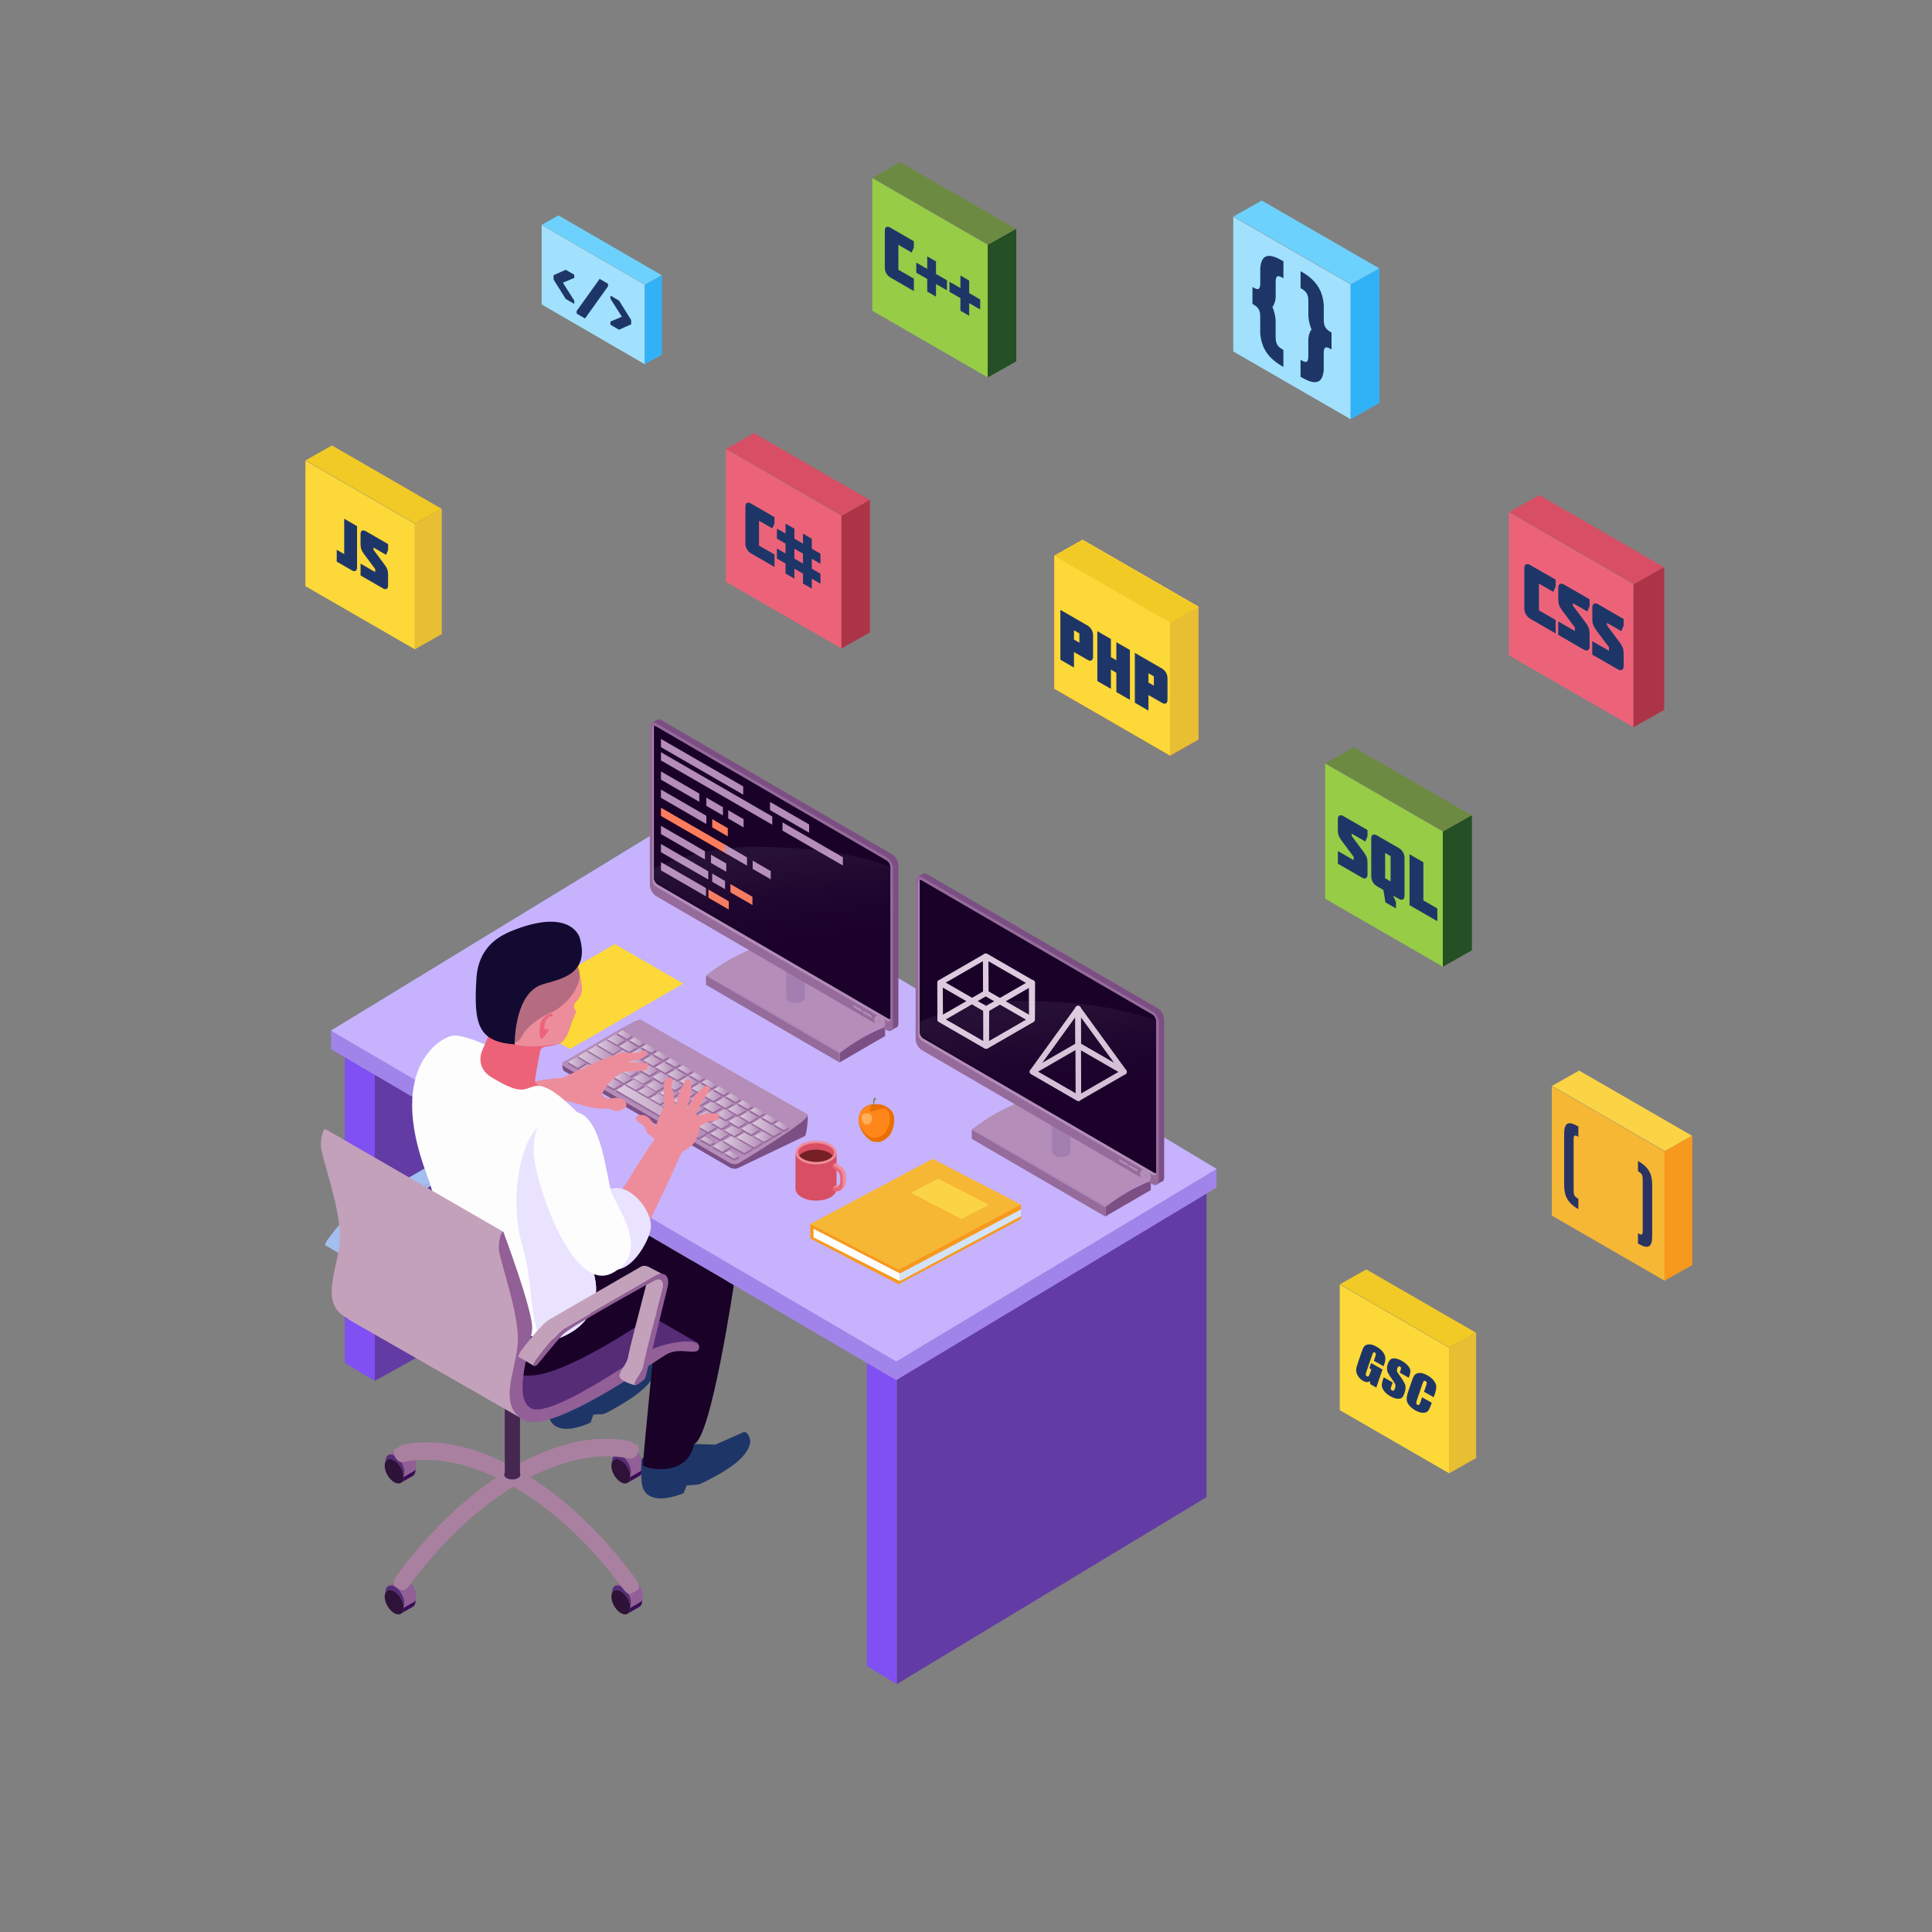 <svg id="ewE9zgYZV2W1" xmlns="http://www.w3.org/2000/svg" xmlns:xlink="http://www.w3.org/1999/xlink" viewBox="0 0 450 450" shape-rendering="geometricPrecision" text-rendering="geometricPrecision"><rect x="0" y="0" width="450" height="450" fill="#808080" stroke="none"/><style><![CDATA[#ewE9zgYZV2W464_ts {animation: ewE9zgYZV2W464_ts__ts 10000ms linear infinite normal forwards}@keyframes ewE9zgYZV2W464_ts__ts { 0% {transform: translate(87.015px,127.5px) scale(1,1);animation-timing-function: cubic-bezier(0.47,0,0.745,0.715)} 14% {transform: translate(87.015px,127.5px) scale(1.5,1.5)} 22% {transform: translate(87.015px,127.5px) scale(1,1)} 100% {transform: translate(87.015px,127.5px) scale(1,1)}} #ewE9zgYZV2W480_ts {animation: ewE9zgYZV2W480_ts__ts 10000ms linear infinite normal forwards}@keyframes ewE9zgYZV2W480_ts__ts { 0% {transform: translate(262.4px,150.86px) scale(1,1)} 28% {transform: translate(262.4px,150.86px) scale(1,1);animation-timing-function: cubic-bezier(0.47,0,0.745,0.715)} 42% {transform: translate(262.4px,150.86px) scale(1.5,1.5)} 46% {transform: translate(262.4px,150.86px) scale(1,1)} 100% {transform: translate(262.4px,150.86px) scale(1,1)}} #ewE9zgYZV2W569_ts {animation: ewE9zgYZV2W569_ts__ts 10000ms linear infinite normal forwards}@keyframes ewE9zgYZV2W569_ts__ts { 0% {transform: translate(219.935px,62.84px) scale(1,1)} 75% {transform: translate(219.935px,62.84px) scale(1,1);animation-timing-function: cubic-bezier(0.47,0,0.745,0.715)} 85% {transform: translate(219.935px,62.84px) scale(1.5,1.5)} 94% {transform: translate(219.935px,62.84px) scale(1,1)} 100% {transform: translate(219.935px,62.84px) scale(1,1)}} #ewE9zgYZV2W578_ts {animation: ewE9zgYZV2W578_ts__ts 10000ms linear infinite normal forwards}@keyframes ewE9zgYZV2W578_ts__ts { 0% {transform: translate(369.545px,142.365px) scale(1,1)} 52% {transform: translate(369.545px,142.365px) scale(1,1);animation-timing-function: cubic-bezier(0.47,0,0.745,0.715)} 62% {transform: translate(369.545px,142.365px) scale(1.5,1.5)} 73% {transform: translate(369.545px,142.365px) scale(1,1)} 100% {transform: translate(369.545px,142.365px) scale(1,1)}}]]></style><defs><polygon id="ewE9zgYZV2W2" points="205,319.26 151.12,287.78 182.03,248.92 114.83,196.27 90.62,193.95 47.71,355.53 138.29,400.79"/><polygon id="ewE9zgYZV2W3" points="316.01,325.44 315.7,312.29 334.37,316.75 334.69,329.91"/><linearGradient id="ewE9zgYZV2W62-fill" x1="143.814" y1="240.989" x2="147.26" y2="240.989" spreadMethod="pad" gradientUnits="userSpaceOnUse" gradientTransform="translate(0 0)"><stop id="ewE9zgYZV2W62-fill-0" offset="0%" stop-color="#dccbde"/><stop id="ewE9zgYZV2W62-fill-1" offset="100%" stop-color="#b48db8"/></linearGradient><linearGradient id="ewE9zgYZV2W63-fill" x1="146.622" y1="242.622" x2="150.067" y2="242.622" spreadMethod="pad" gradientUnits="userSpaceOnUse" gradientTransform="translate(0 0)"><stop id="ewE9zgYZV2W63-fill-0" offset="0%" stop-color="#dccbde"/><stop id="ewE9zgYZV2W63-fill-1" offset="100%" stop-color="#b48db8"/></linearGradient><linearGradient id="ewE9zgYZV2W66-fill" x1="180.309" y1="262.214" x2="183.755" y2="262.214" spreadMethod="pad" gradientUnits="userSpaceOnUse" gradientTransform="translate(0 0)"><stop id="ewE9zgYZV2W66-fill-0" offset="0%" stop-color="#dccbde"/><stop id="ewE9zgYZV2W66-fill-1" offset="100%" stop-color="#b48db8"/></linearGradient><linearGradient id="ewE9zgYZV2W67-fill" x1="141.443" y1="242.145" x2="145.659" y2="242.145" spreadMethod="pad" gradientUnits="userSpaceOnUse" gradientTransform="translate(0 0)"><stop id="ewE9zgYZV2W67-fill-0" offset="0%" stop-color="#dccbde"/><stop id="ewE9zgYZV2W67-fill-1" offset="100%" stop-color="#b48db8"/></linearGradient><linearGradient id="ewE9zgYZV2W68-fill" x1="144.25" y1="243.777" x2="148.466" y2="243.777" spreadMethod="pad" gradientUnits="userSpaceOnUse" gradientTransform="translate(0 0)"><stop id="ewE9zgYZV2W68-fill-0" offset="0%" stop-color="#dccbde"/><stop id="ewE9zgYZV2W68-fill-1" offset="100%" stop-color="#b48db8"/></linearGradient><linearGradient id="ewE9zgYZV2W71-fill" x1="172.323" y1="260.104" x2="176.539" y2="260.104" spreadMethod="pad" gradientUnits="userSpaceOnUse" gradientTransform="translate(0 0)"><stop id="ewE9zgYZV2W71-fill-0" offset="0%" stop-color="#dccbde"/><stop id="ewE9zgYZV2W71-fill-1" offset="100%" stop-color="#b48db8"/></linearGradient><linearGradient id="ewE9zgYZV2W74-fill" x1="169.516" y1="258.471" x2="173.732" y2="258.471" spreadMethod="pad" gradientUnits="userSpaceOnUse" gradientTransform="translate(0 0)"><stop id="ewE9zgYZV2W74-fill-0" offset="0%" stop-color="#dccbde"/><stop id="ewE9zgYZV2W74-fill-1" offset="100%" stop-color="#b48db8"/></linearGradient><linearGradient id="ewE9zgYZV2W77-fill" x1="166.708" y1="256.839" x2="170.925" y2="256.839" spreadMethod="pad" gradientUnits="userSpaceOnUse" gradientTransform="translate(0 0)"><stop id="ewE9zgYZV2W77-fill-0" offset="0%" stop-color="#dccbde"/><stop id="ewE9zgYZV2W77-fill-1" offset="100%" stop-color="#b48db8"/></linearGradient><linearGradient id="ewE9zgYZV2W80-fill" x1="163.901" y1="255.206" x2="168.117" y2="255.206" spreadMethod="pad" gradientUnits="userSpaceOnUse" gradientTransform="translate(0 0)"><stop id="ewE9zgYZV2W80-fill-0" offset="0%" stop-color="#dccbde"/><stop id="ewE9zgYZV2W80-fill-1" offset="100%" stop-color="#b48db8"/></linearGradient><linearGradient id="ewE9zgYZV2W83-fill" x1="161.094" y1="253.573" x2="165.31" y2="253.573" spreadMethod="pad" gradientUnits="userSpaceOnUse" gradientTransform="translate(0 0)"><stop id="ewE9zgYZV2W83-fill-0" offset="0%" stop-color="#dccbde"/><stop id="ewE9zgYZV2W83-fill-1" offset="100%" stop-color="#b48db8"/></linearGradient><linearGradient id="ewE9zgYZV2W86-fill" x1="158.287" y1="251.941" x2="162.503" y2="251.941" spreadMethod="pad" gradientUnits="userSpaceOnUse" gradientTransform="translate(0 0)"><stop id="ewE9zgYZV2W86-fill-0" offset="0%" stop-color="#dccbde"/><stop id="ewE9zgYZV2W86-fill-1" offset="100%" stop-color="#b48db8"/></linearGradient><linearGradient id="ewE9zgYZV2W89-fill" x1="155.479" y1="250.308" x2="159.695" y2="250.308" spreadMethod="pad" gradientUnits="userSpaceOnUse" gradientTransform="translate(0 0)"><stop id="ewE9zgYZV2W89-fill-0" offset="0%" stop-color="#dccbde"/><stop id="ewE9zgYZV2W89-fill-1" offset="100%" stop-color="#b48db8"/></linearGradient><linearGradient id="ewE9zgYZV2W92-fill" x1="152.673" y1="248.676" x2="156.888" y2="248.676" spreadMethod="pad" gradientUnits="userSpaceOnUse" gradientTransform="translate(0 0)"><stop id="ewE9zgYZV2W92-fill-0" offset="0%" stop-color="#dccbde"/><stop id="ewE9zgYZV2W92-fill-1" offset="100%" stop-color="#b48db8"/></linearGradient><linearGradient id="ewE9zgYZV2W95-fill" x1="149.864" y1="247.043" x2="154.081" y2="247.043" spreadMethod="pad" gradientUnits="userSpaceOnUse" gradientTransform="translate(0 0)"><stop id="ewE9zgYZV2W95-fill-0" offset="0%" stop-color="#dccbde"/><stop id="ewE9zgYZV2W95-fill-1" offset="100%" stop-color="#b48db8"/></linearGradient><linearGradient id="ewE9zgYZV2W98-fill" x1="147.058" y1="245.41" x2="151.273" y2="245.41" spreadMethod="pad" gradientUnits="userSpaceOnUse" gradientTransform="translate(0 0)"><stop id="ewE9zgYZV2W98-fill-0" offset="0%" stop-color="#dccbde"/><stop id="ewE9zgYZV2W98-fill-1" offset="100%" stop-color="#b48db8"/></linearGradient><linearGradient id="ewE9zgYZV2W99-fill" x1="175.131" y1="262.553" x2="182.153" y2="262.553" spreadMethod="pad" gradientUnits="userSpaceOnUse" gradientTransform="translate(0 0)"><stop id="ewE9zgYZV2W99-fill-0" offset="0%" stop-color="#dccbde"/><stop id="ewE9zgYZV2W99-fill-1" offset="100%" stop-color="#b48db8"/></linearGradient><linearGradient id="ewE9zgYZV2W100-fill" x1="139.16" y1="243.871" x2="144.746" y2="243.871" spreadMethod="pad" gradientUnits="userSpaceOnUse" gradientTransform="translate(0 0)"><stop id="ewE9zgYZV2W100-fill-0" offset="0%" stop-color="#dccbde"/><stop id="ewE9zgYZV2W100-fill-1" offset="100%" stop-color="#b48db8"/></linearGradient><linearGradient id="ewE9zgYZV2W103-fill" x1="175.676" y1="264.697" x2="179.87" y2="264.697" spreadMethod="pad" gradientUnits="userSpaceOnUse" gradientTransform="translate(0 0)"><stop id="ewE9zgYZV2W103-fill-0" offset="0%" stop-color="#dccbde"/><stop id="ewE9zgYZV2W103-fill-1" offset="100%" stop-color="#b48db8"/></linearGradient><linearGradient id="ewE9zgYZV2W104-fill" x1="136.877" y1="245.378" x2="143.079" y2="245.378" spreadMethod="pad" gradientUnits="userSpaceOnUse" gradientTransform="translate(0 0)"><stop id="ewE9zgYZV2W104-fill-0" offset="0%" stop-color="#dccbde"/><stop id="ewE9zgYZV2W104-fill-1" offset="100%" stop-color="#b48db8"/></linearGradient><linearGradient id="ewE9zgYZV2W107-fill" x1="165.771" y1="261.605" x2="169.988" y2="261.605" spreadMethod="pad" gradientUnits="userSpaceOnUse" gradientTransform="translate(0 0)"><stop id="ewE9zgYZV2W107-fill-0" offset="0%" stop-color="#dccbde"/><stop id="ewE9zgYZV2W107-fill-1" offset="100%" stop-color="#b48db8"/></linearGradient><linearGradient id="ewE9zgYZV2W110-fill" x1="162.731" y1="259.866" x2="166.947" y2="259.866" spreadMethod="pad" gradientUnits="userSpaceOnUse" gradientTransform="translate(0 0)"><stop id="ewE9zgYZV2W110-fill-0" offset="0%" stop-color="#dccbde"/><stop id="ewE9zgYZV2W110-fill-1" offset="100%" stop-color="#b48db8"/></linearGradient><linearGradient id="ewE9zgYZV2W113-fill" x1="159.692" y1="258.127" x2="163.908" y2="258.127" spreadMethod="pad" gradientUnits="userSpaceOnUse" gradientTransform="translate(0 0)"><stop id="ewE9zgYZV2W113-fill-0" offset="0%" stop-color="#dccbde"/><stop id="ewE9zgYZV2W113-fill-1" offset="100%" stop-color="#b48db8"/></linearGradient><linearGradient id="ewE9zgYZV2W116-fill" x1="156.652" y1="256.388" x2="160.868" y2="256.388" spreadMethod="pad" gradientUnits="userSpaceOnUse" gradientTransform="translate(0 0)"><stop id="ewE9zgYZV2W116-fill-0" offset="0%" stop-color="#dccbde"/><stop id="ewE9zgYZV2W116-fill-1" offset="100%" stop-color="#b48db8"/></linearGradient><linearGradient id="ewE9zgYZV2W119-fill" x1="153.612" y1="254.649" x2="157.829" y2="254.649" spreadMethod="pad" gradientUnits="userSpaceOnUse" gradientTransform="translate(0 0)"><stop id="ewE9zgYZV2W119-fill-0" offset="0%" stop-color="#dccbde"/><stop id="ewE9zgYZV2W119-fill-1" offset="100%" stop-color="#b48db8"/></linearGradient><linearGradient id="ewE9zgYZV2W122-fill" x1="150.573" y1="252.91" x2="154.789" y2="252.91" spreadMethod="pad" gradientUnits="userSpaceOnUse" gradientTransform="translate(0 0)"><stop id="ewE9zgYZV2W122-fill-0" offset="0%" stop-color="#dccbde"/><stop id="ewE9zgYZV2W122-fill-1" offset="100%" stop-color="#b48db8"/></linearGradient><linearGradient id="ewE9zgYZV2W125-fill" x1="147.533" y1="251.171" x2="151.75" y2="251.171" spreadMethod="pad" gradientUnits="userSpaceOnUse" gradientTransform="translate(0 0)"><stop id="ewE9zgYZV2W125-fill-0" offset="0%" stop-color="#dccbde"/><stop id="ewE9zgYZV2W125-fill-1" offset="100%" stop-color="#b48db8"/></linearGradient><linearGradient id="ewE9zgYZV2W128-fill" x1="144.493" y1="249.432" x2="148.709" y2="249.432" spreadMethod="pad" gradientUnits="userSpaceOnUse" gradientTransform="translate(0 0)"><stop id="ewE9zgYZV2W128-fill-0" offset="0%" stop-color="#dccbde"/><stop id="ewE9zgYZV2W128-fill-1" offset="100%" stop-color="#b48db8"/></linearGradient><linearGradient id="ewE9zgYZV2W131-fill" x1="141.453" y1="247.694" x2="145.67" y2="247.694" spreadMethod="pad" gradientUnits="userSpaceOnUse" gradientTransform="translate(0 0)"><stop id="ewE9zgYZV2W131-fill-0" offset="0%" stop-color="#dccbde"/><stop id="ewE9zgYZV2W131-fill-1" offset="100%" stop-color="#b48db8"/></linearGradient><linearGradient id="ewE9zgYZV2W134-fill" x1="168.784" y1="263.357" x2="173" y2="263.357" spreadMethod="pad" gradientUnits="userSpaceOnUse" gradientTransform="translate(0 0)"><stop id="ewE9zgYZV2W134-fill-0" offset="0%" stop-color="#dccbde"/><stop id="ewE9zgYZV2W134-fill-1" offset="100%" stop-color="#b48db8"/></linearGradient><linearGradient id="ewE9zgYZV2W135-fill" x1="171.541" y1="265.493" x2="177.588" y2="265.493" spreadMethod="pad" gradientUnits="userSpaceOnUse" gradientTransform="translate(0 0)"><stop id="ewE9zgYZV2W135-fill-0" offset="0%" stop-color="#dccbde"/><stop id="ewE9zgYZV2W135-fill-1" offset="100%" stop-color="#b48db8"/></linearGradient><linearGradient id="ewE9zgYZV2W136-fill" x1="134.594" y1="246.944" x2="141.618" y2="246.944" spreadMethod="pad" gradientUnits="userSpaceOnUse" gradientTransform="translate(0 0)"><stop id="ewE9zgYZV2W136-fill-0" offset="0%" stop-color="#dccbde"/><stop id="ewE9zgYZV2W136-fill-1" offset="100%" stop-color="#b48db8"/></linearGradient><linearGradient id="ewE9zgYZV2W137-fill" x1="140.208" y1="249.393" x2="144.425" y2="249.393" spreadMethod="pad" gradientUnits="userSpaceOnUse" gradientTransform="translate(0 0)"><stop id="ewE9zgYZV2W137-fill-0" offset="0%" stop-color="#dccbde"/><stop id="ewE9zgYZV2W137-fill-1" offset="100%" stop-color="#b48db8"/></linearGradient><linearGradient id="ewE9zgYZV2W140-fill" x1="165.474" y1="264.087" x2="169.69" y2="264.087" spreadMethod="pad" gradientUnits="userSpaceOnUse" gradientTransform="translate(0 0)"><stop id="ewE9zgYZV2W140-fill-0" offset="0%" stop-color="#dccbde"/><stop id="ewE9zgYZV2W140-fill-1" offset="100%" stop-color="#b48db8"/></linearGradient><linearGradient id="ewE9zgYZV2W143-fill" x1="162.667" y1="262.452" x2="166.883" y2="262.452" spreadMethod="pad" gradientUnits="userSpaceOnUse" gradientTransform="translate(0 0)"><stop id="ewE9zgYZV2W143-fill-0" offset="0%" stop-color="#dccbde"/><stop id="ewE9zgYZV2W143-fill-1" offset="100%" stop-color="#b48db8"/></linearGradient><linearGradient id="ewE9zgYZV2W146-fill" x1="159.86" y1="260.817" x2="164.076" y2="260.817" spreadMethod="pad" gradientUnits="userSpaceOnUse" gradientTransform="translate(0 0)"><stop id="ewE9zgYZV2W146-fill-0" offset="0%" stop-color="#dccbde"/><stop id="ewE9zgYZV2W146-fill-1" offset="100%" stop-color="#b48db8"/></linearGradient><linearGradient id="ewE9zgYZV2W149-fill" x1="157.052" y1="259.183" x2="161.269" y2="259.183" spreadMethod="pad" gradientUnits="userSpaceOnUse" gradientTransform="translate(0 0)"><stop id="ewE9zgYZV2W149-fill-0" offset="0%" stop-color="#dccbde"/><stop id="ewE9zgYZV2W149-fill-1" offset="100%" stop-color="#b48db8"/></linearGradient><linearGradient id="ewE9zgYZV2W152-fill" x1="154.245" y1="257.548" x2="158.461" y2="257.548" spreadMethod="pad" gradientUnits="userSpaceOnUse" gradientTransform="translate(0 0)"><stop id="ewE9zgYZV2W152-fill-0" offset="0%" stop-color="#dccbde"/><stop id="ewE9zgYZV2W152-fill-1" offset="100%" stop-color="#b48db8"/></linearGradient><linearGradient id="ewE9zgYZV2W155-fill" x1="151.437" y1="255.913" x2="155.654" y2="255.913" spreadMethod="pad" gradientUnits="userSpaceOnUse" gradientTransform="translate(0 0)"><stop id="ewE9zgYZV2W155-fill-0" offset="0%" stop-color="#dccbde"/><stop id="ewE9zgYZV2W155-fill-1" offset="100%" stop-color="#b48db8"/></linearGradient><linearGradient id="ewE9zgYZV2W158-fill" x1="148.63" y1="254.279" x2="152.847" y2="254.279" spreadMethod="pad" gradientUnits="userSpaceOnUse" gradientTransform="translate(0 0)"><stop id="ewE9zgYZV2W158-fill-0" offset="0%" stop-color="#dccbde"/><stop id="ewE9zgYZV2W158-fill-1" offset="100%" stop-color="#b48db8"/></linearGradient><linearGradient id="ewE9zgYZV2W161-fill" x1="145.823" y1="252.644" x2="150.04" y2="252.644" spreadMethod="pad" gradientUnits="userSpaceOnUse" gradientTransform="translate(0 0)"><stop id="ewE9zgYZV2W161-fill-0" offset="0%" stop-color="#dccbde"/><stop id="ewE9zgYZV2W161-fill-1" offset="100%" stop-color="#b48db8"/></linearGradient><linearGradient id="ewE9zgYZV2W164-fill" x1="143.016" y1="251.009" x2="147.232" y2="251.009" spreadMethod="pad" gradientUnits="userSpaceOnUse" gradientTransform="translate(0 0)"><stop id="ewE9zgYZV2W164-fill-0" offset="0%" stop-color="#dccbde"/><stop id="ewE9zgYZV2W164-fill-1" offset="100%" stop-color="#b48db8"/></linearGradient><linearGradient id="ewE9zgYZV2W165-fill" x1="168.487" y1="266.596" x2="175.305" y2="266.596" spreadMethod="pad" gradientUnits="userSpaceOnUse" gradientTransform="translate(0 0)"><stop id="ewE9zgYZV2W165-fill-0" offset="0%" stop-color="#dccbde"/><stop id="ewE9zgYZV2W165-fill-1" offset="100%" stop-color="#b48db8"/></linearGradient><linearGradient id="ewE9zgYZV2W168-fill" x1="132.311" y1="247.456" x2="136.527" y2="247.456" spreadMethod="pad" gradientUnits="userSpaceOnUse" gradientTransform="translate(0 0)"><stop id="ewE9zgYZV2W168-fill-0" offset="0%" stop-color="#dccbde"/><stop id="ewE9zgYZV2W168-fill-1" offset="100%" stop-color="#b48db8"/></linearGradient><linearGradient id="ewE9zgYZV2W171-fill" x1="135.118" y1="249.089" x2="139.334" y2="249.089" spreadMethod="pad" gradientUnits="userSpaceOnUse" gradientTransform="translate(0 0)"><stop id="ewE9zgYZV2W171-fill-0" offset="0%" stop-color="#dccbde"/><stop id="ewE9zgYZV2W171-fill-1" offset="100%" stop-color="#b48db8"/></linearGradient><linearGradient id="ewE9zgYZV2W174-fill" x1="137.926" y1="250.721" x2="142.141" y2="250.721" spreadMethod="pad" gradientUnits="userSpaceOnUse" gradientTransform="translate(0 0)"><stop id="ewE9zgYZV2W174-fill-0" offset="0%" stop-color="#dccbde"/><stop id="ewE9zgYZV2W174-fill-1" offset="100%" stop-color="#b48db8"/></linearGradient><linearGradient id="ewE9zgYZV2W177-fill" x1="140.679" y1="252.347" x2="144.895" y2="252.347" spreadMethod="pad" gradientUnits="userSpaceOnUse" gradientTransform="translate(0 0)"><stop id="ewE9zgYZV2W177-fill-0" offset="0%" stop-color="#dccbde"/><stop id="ewE9zgYZV2W177-fill-1" offset="100%" stop-color="#b48db8"/></linearGradient><linearGradient id="ewE9zgYZV2W178-fill" x1="143.54" y1="258.884" x2="164.601" y2="258.884" spreadMethod="pad" gradientUnits="userSpaceOnUse" gradientTransform="translate(0 0)"><stop id="ewE9zgYZV2W178-fill-0" offset="0%" stop-color="#dccbde"/><stop id="ewE9zgYZV2W178-fill-1" offset="100%" stop-color="#b48db8"/></linearGradient><linearGradient id="ewE9zgYZV2W179-fill" x1="163.192" y1="265.682" x2="166.488" y2="265.682" spreadMethod="pad" gradientUnits="userSpaceOnUse" gradientTransform="translate(0 0)"><stop id="ewE9zgYZV2W179-fill-0" offset="0%" stop-color="#dccbde"/><stop id="ewE9zgYZV2W179-fill-1" offset="100%" stop-color="#b48db8"/></linearGradient><linearGradient id="ewE9zgYZV2W180-fill" x1="165.999" y1="267.048" x2="170.215" y2="267.048" spreadMethod="pad" gradientUnits="userSpaceOnUse" gradientTransform="translate(0 0)"><stop id="ewE9zgYZV2W180-fill-0" offset="0%" stop-color="#dccbde"/><stop id="ewE9zgYZV2W180-fill-1" offset="100%" stop-color="#b48db8"/></linearGradient><linearGradient id="ewE9zgYZV2W181-fill" x1="168.806" y1="268.947" x2="172.103" y2="268.947" spreadMethod="pad" gradientUnits="userSpaceOnUse" gradientTransform="translate(0 0)"><stop id="ewE9zgYZV2W181-fill-0" offset="0%" stop-color="#dccbde"/><stop id="ewE9zgYZV2W181-fill-1" offset="100%" stop-color="#b48db8"/></linearGradient><linearGradient id="ewE9zgYZV2W184-fill" x1="172.716" y1="262.978" x2="176.911" y2="262.978" spreadMethod="pad" gradientUnits="userSpaceOnUse" gradientTransform="translate(0 0)"><stop id="ewE9zgYZV2W184-fill-0" offset="0%" stop-color="#dccbde"/><stop id="ewE9zgYZV2W184-fill-1" offset="100%" stop-color="#b48db8"/></linearGradient><linearGradient id="ewE9zgYZV2W187-fill" x1="169.756" y1="261.259" x2="173.951" y2="261.259" spreadMethod="pad" gradientUnits="userSpaceOnUse" gradientTransform="translate(0 0)"><stop id="ewE9zgYZV2W187-fill-0" offset="0%" stop-color="#dccbde"/><stop id="ewE9zgYZV2W187-fill-1" offset="100%" stop-color="#b48db8"/></linearGradient><linearGradient id="ewE9zgYZV2W190-fill" x1="166.797" y1="259.539" x2="170.991" y2="259.539" spreadMethod="pad" gradientUnits="userSpaceOnUse" gradientTransform="translate(0 0)"><stop id="ewE9zgYZV2W190-fill-0" offset="0%" stop-color="#dccbde"/><stop id="ewE9zgYZV2W190-fill-1" offset="100%" stop-color="#b48db8"/></linearGradient><linearGradient id="ewE9zgYZV2W193-fill" x1="163.837" y1="257.82" x2="168.032" y2="257.82" spreadMethod="pad" gradientUnits="userSpaceOnUse" gradientTransform="translate(0 0)"><stop id="ewE9zgYZV2W193-fill-0" offset="0%" stop-color="#dccbde"/><stop id="ewE9zgYZV2W193-fill-1" offset="100%" stop-color="#b48db8"/></linearGradient><linearGradient id="ewE9zgYZV2W196-fill" x1="160.877" y1="256.1" x2="165.071" y2="256.1" spreadMethod="pad" gradientUnits="userSpaceOnUse" gradientTransform="translate(0 0)"><stop id="ewE9zgYZV2W196-fill-0" offset="0%" stop-color="#dccbde"/><stop id="ewE9zgYZV2W196-fill-1" offset="100%" stop-color="#b48db8"/></linearGradient><linearGradient id="ewE9zgYZV2W199-fill" x1="157.917" y1="254.381" x2="162.112" y2="254.381" spreadMethod="pad" gradientUnits="userSpaceOnUse" gradientTransform="translate(0 0)"><stop id="ewE9zgYZV2W199-fill-0" offset="0%" stop-color="#dccbde"/><stop id="ewE9zgYZV2W199-fill-1" offset="100%" stop-color="#b48db8"/></linearGradient><linearGradient id="ewE9zgYZV2W202-fill" x1="154.957" y1="252.662" x2="159.152" y2="252.662" spreadMethod="pad" gradientUnits="userSpaceOnUse" gradientTransform="translate(0 0)"><stop id="ewE9zgYZV2W202-fill-0" offset="0%" stop-color="#dccbde"/><stop id="ewE9zgYZV2W202-fill-1" offset="100%" stop-color="#b48db8"/></linearGradient><linearGradient id="ewE9zgYZV2W205-fill" x1="151.998" y1="250.943" x2="156.192" y2="250.943" spreadMethod="pad" gradientUnits="userSpaceOnUse" gradientTransform="translate(0 0)"><stop id="ewE9zgYZV2W205-fill-0" offset="0%" stop-color="#dccbde"/><stop id="ewE9zgYZV2W205-fill-1" offset="100%" stop-color="#b48db8"/></linearGradient><linearGradient id="ewE9zgYZV2W208-fill" x1="149.038" y1="249.223" x2="153.232" y2="249.223" spreadMethod="pad" gradientUnits="userSpaceOnUse" gradientTransform="translate(0 0)"><stop id="ewE9zgYZV2W208-fill-0" offset="0%" stop-color="#dccbde"/><stop id="ewE9zgYZV2W208-fill-1" offset="100%" stop-color="#b48db8"/></linearGradient><linearGradient id="ewE9zgYZV2W211-fill" x1="146.078" y1="247.504" x2="150.272" y2="247.504" spreadMethod="pad" gradientUnits="userSpaceOnUse" gradientTransform="translate(0 0)"><stop id="ewE9zgYZV2W211-fill-0" offset="0%" stop-color="#dccbde"/><stop id="ewE9zgYZV2W211-fill-1" offset="100%" stop-color="#b48db8"/></linearGradient><linearGradient id="ewE9zgYZV2W214-fill" x1="143.118" y1="245.785" x2="147.313" y2="245.785" spreadMethod="pad" gradientUnits="userSpaceOnUse" gradientTransform="translate(0 0)"><stop id="ewE9zgYZV2W214-fill-0" offset="0%" stop-color="#dccbde"/><stop id="ewE9zgYZV2W214-fill-1" offset="100%" stop-color="#b48db8"/></linearGradient><linearGradient id="ewE9zgYZV2W217-fill" x1="177.502" y1="260.58" x2="180.948" y2="260.58" spreadMethod="pad" gradientUnits="userSpaceOnUse" gradientTransform="translate(0 0)"><stop id="ewE9zgYZV2W217-fill-0" offset="0%" stop-color="#dccbde"/><stop id="ewE9zgYZV2W217-fill-1" offset="100%" stop-color="#b48db8"/></linearGradient><linearGradient id="ewE9zgYZV2W220-fill" x1="174.695" y1="258.945" x2="178.14" y2="258.945" spreadMethod="pad" gradientUnits="userSpaceOnUse" gradientTransform="translate(0 0)"><stop id="ewE9zgYZV2W220-fill-0" offset="0%" stop-color="#dccbde"/><stop id="ewE9zgYZV2W220-fill-1" offset="100%" stop-color="#b48db8"/></linearGradient><linearGradient id="ewE9zgYZV2W223-fill" x1="171.888" y1="257.31" x2="175.333" y2="257.31" spreadMethod="pad" gradientUnits="userSpaceOnUse" gradientTransform="translate(0 0)"><stop id="ewE9zgYZV2W223-fill-0" offset="0%" stop-color="#dccbde"/><stop id="ewE9zgYZV2W223-fill-1" offset="100%" stop-color="#b48db8"/></linearGradient><linearGradient id="ewE9zgYZV2W226-fill" x1="169.08" y1="255.675" x2="172.525" y2="255.675" spreadMethod="pad" gradientUnits="userSpaceOnUse" gradientTransform="translate(0 0)"><stop id="ewE9zgYZV2W226-fill-0" offset="0%" stop-color="#dccbde"/><stop id="ewE9zgYZV2W226-fill-1" offset="100%" stop-color="#b48db8"/></linearGradient><linearGradient id="ewE9zgYZV2W229-fill" x1="166.273" y1="254.041" x2="169.719" y2="254.041" spreadMethod="pad" gradientUnits="userSpaceOnUse" gradientTransform="translate(0 0)"><stop id="ewE9zgYZV2W229-fill-0" offset="0%" stop-color="#dccbde"/><stop id="ewE9zgYZV2W229-fill-1" offset="100%" stop-color="#b48db8"/></linearGradient><linearGradient id="ewE9zgYZV2W232-fill" x1="163.466" y1="252.405" x2="166.911" y2="252.405" spreadMethod="pad" gradientUnits="userSpaceOnUse" gradientTransform="translate(0 0)"><stop id="ewE9zgYZV2W232-fill-0" offset="0%" stop-color="#dccbde"/><stop id="ewE9zgYZV2W232-fill-1" offset="100%" stop-color="#b48db8"/></linearGradient><linearGradient id="ewE9zgYZV2W235-fill" x1="160.658" y1="250.771" x2="164.104" y2="250.771" spreadMethod="pad" gradientUnits="userSpaceOnUse" gradientTransform="translate(0 0)"><stop id="ewE9zgYZV2W235-fill-0" offset="0%" stop-color="#dccbde"/><stop id="ewE9zgYZV2W235-fill-1" offset="100%" stop-color="#b48db8"/></linearGradient><linearGradient id="ewE9zgYZV2W238-fill" x1="157.851" y1="249.136" x2="161.296" y2="249.136" spreadMethod="pad" gradientUnits="userSpaceOnUse" gradientTransform="translate(0 0)"><stop id="ewE9zgYZV2W238-fill-0" offset="0%" stop-color="#dccbde"/><stop id="ewE9zgYZV2W238-fill-1" offset="100%" stop-color="#b48db8"/></linearGradient><linearGradient id="ewE9zgYZV2W241-fill" x1="155.043" y1="247.502" x2="158.489" y2="247.502" spreadMethod="pad" gradientUnits="userSpaceOnUse" gradientTransform="translate(0 0)"><stop id="ewE9zgYZV2W241-fill-0" offset="0%" stop-color="#dccbde"/><stop id="ewE9zgYZV2W241-fill-1" offset="100%" stop-color="#b48db8"/></linearGradient><linearGradient id="ewE9zgYZV2W244-fill" x1="152.236" y1="245.867" x2="155.682" y2="245.867" spreadMethod="pad" gradientUnits="userSpaceOnUse" gradientTransform="translate(0 0)"><stop id="ewE9zgYZV2W244-fill-0" offset="0%" stop-color="#dccbde"/><stop id="ewE9zgYZV2W244-fill-1" offset="100%" stop-color="#b48db8"/></linearGradient><linearGradient id="ewE9zgYZV2W247-fill" x1="149.429" y1="244.232" x2="152.875" y2="244.232" spreadMethod="pad" gradientUnits="userSpaceOnUse" gradientTransform="translate(0 0)"><stop id="ewE9zgYZV2W247-fill-0" offset="0%" stop-color="#dccbde"/><stop id="ewE9zgYZV2W247-fill-1" offset="100%" stop-color="#b48db8"/></linearGradient><linearGradient id="ewE9zgYZV2W297-fill" x1="179.314" y1="199.17" x2="182.208" y2="220.27" spreadMethod="pad" gradientUnits="userSpaceOnUse" gradientTransform="translate(0 0)"><stop id="ewE9zgYZV2W297-fill-0" offset="0%" stop-color="#fff"/><stop id="ewE9zgYZV2W297-fill-1" offset="15.4%" stop-color="#d0c4d7"/><stop id="ewE9zgYZV2W297-fill-2" offset="31.88%" stop-color="#a38cb1"/><stop id="ewE9zgYZV2W297-fill-3" offset="47.92%" stop-color="#7e5d92"/><stop id="ewE9zgYZV2W297-fill-4" offset="63.12%" stop-color="#623979"/><stop id="ewE9zgYZV2W297-fill-5" offset="77.27%" stop-color="#4d1f67"/><stop id="ewE9zgYZV2W297-fill-6" offset="89.97%" stop-color="#400f5d"/><stop id="ewE9zgYZV2W297-fill-7" offset="100%" stop-color="#3c0a59"/></linearGradient><linearGradient id="ewE9zgYZV2W344-fill" x1="241.213" y1="235.044" x2="244.107" y2="256.145" spreadMethod="pad" gradientUnits="userSpaceOnUse" gradientTransform="translate(0 0)"><stop id="ewE9zgYZV2W344-fill-0" offset="0%" stop-color="#fff"/><stop id="ewE9zgYZV2W344-fill-1" offset="15.4%" stop-color="#d0c4d7"/><stop id="ewE9zgYZV2W344-fill-2" offset="31.88%" stop-color="#a38cb1"/><stop id="ewE9zgYZV2W344-fill-3" offset="47.92%" stop-color="#7e5d92"/><stop id="ewE9zgYZV2W344-fill-4" offset="63.12%" stop-color="#623979"/><stop id="ewE9zgYZV2W344-fill-5" offset="77.27%" stop-color="#4d1f67"/><stop id="ewE9zgYZV2W344-fill-6" offset="89.97%" stop-color="#400f5d"/><stop id="ewE9zgYZV2W344-fill-7" offset="100%" stop-color="#3c0a59"/></linearGradient></defs><g><g><g><g><g><g><g><g><polygon points="208.9,392.25 201.91,388.07 201.91,316.93 208.9,321.12" fill="#8050f2"/></g></g><g><g><polygon points="87.29,321.64 80.3,317.45 80.3,243.78 87.29,247.97" fill="#8050f2"/></g></g><g><g><polygon points="87.29,321.64 165.96,278.03 128.68,225.05 87.29,247.97" fill="#623ca4"/></g></g><polygon points="281.03,348.71 208.9,392.25 208.9,321.12 281.03,277.57" fill="#623ca4"/><g><polygon points="208.75,321.46 77.12,244.4 77.12,240.04 283.34,272.26 283.34,276.62" fill="#a184e9"/><polygon points="208.75,317.1 77.12,240.04 152.69,193.95 283.34,272.26" fill="#99aff0"/><polygon points="208.75,317.1 77.12,240.04 152.69,193.95 283.34,272.26" fill="#c7b2fd"/></g></g><g><path d="M131.47,249.52l38.55,22.42c.59.34,1.47.38,1.98.08l15.48-7.41c.51-.29,1.02-6.76.35-4.67l-41.89-17.47c-.59-.34-1.47-.38-1.98-.08l-12.63,4.91c-.51.3-.45,1.88.14,2.22Z" fill="#7c4f84"/><g><path d="M131.47,248.46l38.55,22.42c.59.34,1.47.38,1.98.08c0,0,17.55-10.45,16.07-11.42l-38.79-22.01c-.59-.34-4.81,2.14-5.32,2.43l-12.63,7.35c-.51.29-.45.8.14,1.15Z" fill="#b48db8"/><polygon points="146.07,242.47 143.81,241.15 145,240.46 147.26,241.78" fill="#986c9e"/><polygon points="148.88,244.1 146.62,242.79 147.81,242.1 150.07,243.41" fill="#986c9e"/><polygon points="143.7,243.85 141.44,242.53 143.4,241.4 145.66,242.71" fill="#986c9e"/><polygon points="146.51,245.48 144.25,244.17 146.21,243.03 148.47,244.34" fill="#986c9e"/><polygon points="182.15,263.93 180.2,265.07 175.13,262.12 175.13,261.65 182.15,263.46" fill="#986c9e"/><polygon points="144.75,244.83 142.79,245.97 139.16,243.86 141.12,242.72" fill="#986c9e"/><polygon points="141.12,247.66 136.88,245.19 138.83,244.05 143.08,246.52" fill="#986c9e"/><polygon points="165.02,261.56 162.76,260.24 164.72,259.1 166.98,260.42" fill="#986c9e"/><polygon points="177.59,266.59 175.63,267.73 171.54,265.35 177.59,266.11" fill="#986c9e"/><polygon points="139.66,249.46 134.59,246.52 136.55,245.38 141.62,248.32" fill="#986c9e"/><polygon points="142.47,251.1 140.21,249.78 142.17,248.64 144.43,249.96" fill="#986c9e"/><polygon points="164.93,264.16 162.67,262.84 164.62,261.7 166.88,263.02" fill="#986c9e"/><polygon points="173.35,269.05 168.49,266.23 168.49,265.75 175.3,267.44 175.3,267.92" fill="#986c9e"/><polygon points="142.99,254.06 140.73,252.74 142.69,251.6 144.95,252.92" fill="#986c9e"/><polygon points="164.6,264.35 162.64,265.48 143.54,254.37 143.54,253.9 164.6,263.87" fill="#986c9e"/><polygon points="165.45,267.12 163.19,265.8 163.19,265.33 166.49,266.04 166.49,266.51" fill="#986c9e"/><polygon points="168.26,268.75 166,267.44 166,266.96 170.22,267.14 170.22,267.61" fill="#986c9e"/><polygon points="171.07,270.38 168.81,269.07 168.81,268.59 172.1,269.3 172.1,269.78" fill="#986c9e"/><rect width="1.39" height="0.52" rx="0" ry="0" transform="translate(143.81 240.63)" fill="#986c9e"/><rect width="0.9" height="0.4" rx="0" ry="0" transform="translate(146.36 241.3)" fill="#986c9e"/><rect width="1.51" height="0.44" rx="0" ry="0" transform="translate(148.56 242.93)" fill="#986c9e"/><rect width="1.54" height="0.48" rx="0" ry="0" transform="translate(146.62 242.31)" fill="#986c9e"/><rect width="1.97" height="0.49" rx="0" ry="0" transform="translate(144.25 243.69)" fill="#986c9e"/><rect width="1.41" height="0.5" rx="0" ry="0" transform="translate(147.06 243.85)" fill="#986c9e"/><rect width="1.61" height="0.48" rx="0" ry="0" transform="translate(141.49 241.99)" fill="#986c9e"/><rect width="2.12" height="0.5" rx="0" ry="0" transform="translate(143.54 242.21)" fill="#986c9e"/><rect width="1.77" height="0.48" rx="0" ry="0" transform="translate(139.16 243.37)" fill="#986c9e"/><rect width="3.77" height="0.49" rx="0" ry="0" transform="translate(140.97 244.35)" fill="#986c9e"/><rect width="1.42" height="0.46" rx="0" ry="0" transform="translate(136.88 244.71)" fill="#986c9e"/><rect width="3.1" height="0.49" rx="0" ry="0" transform="translate(139.98 246.03)" fill="#986c9e"/><rect width="4.2" height="0.46" rx="0" ry="0" transform="translate(137.42 247.86)" fill="#986c9e"/><rect width="1.2" height="0.49" rx="0" ry="0" transform="translate(134.59 246.03)" fill="#986c9e"/><rect width="2.47" height="0.46" rx="0" ry="0" transform="translate(141.95 249.49)" fill="#986c9e"/><rect width="1.53" height="0.49" rx="0" ry="0" transform="translate(140.21 249.29)" fill="#986c9e"/><polygon points="146.07,241.99 143.81,240.68 145,239.99 147.26,241.3" fill="url(#ewE9zgYZV2W62-fill)"/><polygon points="148.88,243.62 146.62,242.31 147.81,241.62 150.07,242.93" fill="url(#ewE9zgYZV2W63-fill)"/><g><polygon points="182.57,263.69 180.31,262.38 180.31,261.9 183.75,262.53 183.75,263" fill="#986c9e"/><polygon points="182.57,263.22 180.31,261.9 181.5,261.21 183.75,262.53" fill="url(#ewE9zgYZV2W66-fill)"/></g><polygon points="143.7,243.37 141.44,242.06 143.4,240.92 145.66,242.23" fill="url(#ewE9zgYZV2W67-fill)"/><polygon points="146.51,245 144.25,243.69 146.21,242.55 148.47,243.87" fill="url(#ewE9zgYZV2W68-fill)"/><g><polygon points="174.58,261.81 172.32,260.49 172.32,260.02 176.54,260.19 176.54,260.67" fill="#986c9e"/><polygon points="174.58,261.33 172.32,260.02 174.28,258.88 176.54,260.19" fill="url(#ewE9zgYZV2W71-fill)"/></g><g><polygon points="171.77,260.17 169.52,258.86 169.52,258.38 173.73,258.56 173.73,259.04" fill="#986c9e"/><polygon points="171.77,259.7 169.52,258.38 171.47,257.24 173.73,258.56" fill="url(#ewE9zgYZV2W74-fill)"/></g><g><polygon points="168.97,258.54 166.71,257.23 166.71,256.75 170.92,256.93 170.92,257.4" fill="#986c9e"/><polygon points="168.97,258.07 166.71,256.75 168.66,255.61 170.92,256.93" fill="url(#ewE9zgYZV2W77-fill)"/></g><g><polygon points="166.16,256.91 163.9,255.59 163.9,255.12 168.12,255.29 168.12,255.77" fill="#986c9e"/><polygon points="166.16,256.43 163.9,255.12 165.86,253.98 168.12,255.29" fill="url(#ewE9zgYZV2W80-fill)"/></g><g><polygon points="163.35,255.28 161.09,253.96 161.09,253.49 165.31,253.66 165.31,254.14" fill="#986c9e"/><polygon points="163.35,254.8 161.09,253.49 163.05,252.35 165.31,253.66" fill="url(#ewE9zgYZV2W83-fill)"/></g><g><polygon points="160.55,253.64 158.29,252.33 158.29,251.85 162.5,252.03 162.5,252.51" fill="#986c9e"/><polygon points="160.55,253.17 158.29,251.85 160.24,250.71 162.5,252.03" fill="url(#ewE9zgYZV2W86-fill)"/></g><g><polygon points="157.74,252.01 155.48,250.7 155.48,250.22 159.7,250.4 159.7,250.87" fill="#986c9e"/><polygon points="157.74,251.53 155.48,250.22 157.44,249.08 159.7,250.4" fill="url(#ewE9zgYZV2W89-fill)"/></g><g><polygon points="154.93,250.38 152.67,249.06 152.67,248.59 156.89,248.76 156.89,249.24" fill="#986c9e"/><polygon points="154.93,249.9 152.67,248.59 154.63,247.45 156.89,248.76" fill="url(#ewE9zgYZV2W92-fill)"/></g><g><polygon points="152.12,248.75 149.86,247.43 149.86,246.96 154.08,247.13 154.08,247.61" fill="#986c9e"/><polygon points="152.12,248.27 149.86,246.96 151.82,245.82 154.08,247.13" fill="url(#ewE9zgYZV2W95-fill)"/></g><g><polygon points="149.32,247.11 147.06,245.8 147.06,245.32 151.27,245.5 151.27,245.97" fill="#986c9e"/><polygon points="149.32,246.64 147.06,245.32 149.01,244.18 151.27,245.5" fill="url(#ewE9zgYZV2W98-fill)"/></g><polygon points="182.15,263.46 180.2,264.6 175.13,261.65 177.09,260.51" fill="url(#ewE9zgYZV2W99-fill)"/><polygon points="144.75,244.36 142.79,245.5 139.16,243.38 141.12,242.25" fill="url(#ewE9zgYZV2W100-fill)"/><g><polygon points="177.91,265.92 175.65,264.61 175.65,265.09 177.91,266.4 179.87,265.26 179.87,264.79" fill="#986c9e"/><path d="M179.87,264.79l-2.26-1.31-1.93,1.13c-.02.01,2.24,1.33,2.24,1.33l1.95-1.15Z" fill="url(#ewE9zgYZV2W103-fill)"/></g><polygon points="141.12,247.18 136.88,244.71 138.83,243.57 143.08,246.04" fill="url(#ewE9zgYZV2W104-fill)"/><g><polygon points="168.03,262.83 165.77,261.52 165.77,261.99 168.03,263.31 169.99,262.17 169.99,261.69" fill="#986c9e"/><polygon points="169.99,261.69 167.73,260.38 165.77,261.52 168.03,262.83" fill="url(#ewE9zgYZV2W107-fill)"/></g><g><polygon points="164.99,261.09 162.73,259.78 162.73,260.25 164.99,261.57 166.95,260.43 166.95,259.95" fill="#986c9e"/><polygon points="166.95,259.95 164.69,258.64 162.73,259.78 164.99,261.09" fill="url(#ewE9zgYZV2W110-fill)"/></g><g><polygon points="161.95,259.35 159.69,258.04 159.69,258.52 161.95,259.83 163.91,258.69 163.91,258.22" fill="#986c9e"/><polygon points="163.91,258.22 161.65,256.9 159.69,258.04 161.95,259.35" fill="url(#ewE9zgYZV2W113-fill)"/></g><g><polygon points="158.91,257.61 156.65,256.3 156.65,256.78 158.91,258.09 160.87,256.95 160.87,256.48" fill="#986c9e"/><polygon points="160.87,256.48 158.61,255.16 156.65,256.3 158.91,257.61" fill="url(#ewE9zgYZV2W116-fill)"/></g><g><polygon points="155.87,255.88 153.61,254.56 153.61,255.04 155.87,256.35 157.83,255.21 157.83,254.74" fill="#986c9e"/><polygon points="157.83,254.74 155.57,253.42 153.61,254.56 155.87,255.88" fill="url(#ewE9zgYZV2W119-fill)"/></g><g><polygon points="152.83,254.14 150.57,252.82 150.57,253.3 152.83,254.61 154.79,253.47 154.79,253" fill="#986c9e"/><polygon points="154.79,253 152.53,251.68 150.57,252.82 152.83,254.14" fill="url(#ewE9zgYZV2W122-fill)"/></g><g><polygon points="149.79,252.4 147.53,251.08 147.53,251.56 149.79,252.87 151.75,251.74 151.75,251.26" fill="#986c9e"/><polygon points="151.75,251.26 149.49,249.95 147.53,251.08 149.79,252.4" fill="url(#ewE9zgYZV2W125-fill)"/></g><g><polygon points="146.75,250.66 144.49,249.34 144.49,249.82 146.75,251.14 148.71,250 148.71,249.52" fill="#986c9e"/><polygon points="148.71,249.52 146.45,248.21 144.49,249.34 146.75,250.66" fill="url(#ewE9zgYZV2W128-fill)"/></g><g><polygon points="143.71,248.92 141.45,247.61 141.45,248.08 143.71,249.4 145.67,248.26 145.67,247.78" fill="#986c9e"/><polygon points="145.67,247.78 143.41,246.47 141.45,247.61 143.71,248.92" fill="url(#ewE9zgYZV2W131-fill)"/></g><g><polygon points="171.04,264.58 168.78,263.27 168.78,263.74 171.04,265.06 173,263.92 173,263.44" fill="#986c9e"/><polygon points="173,263.44 170.74,262.13 168.78,263.27 171.04,264.58" fill="url(#ewE9zgYZV2W134-fill)"/></g><polygon points="177.59,266.11 175.63,267.25 171.54,264.87 173.5,263.73" fill="url(#ewE9zgYZV2W135-fill)"/><polygon points="139.66,248.99 134.59,246.04 136.55,244.9 141.62,247.85" fill="url(#ewE9zgYZV2W136-fill)"/><polygon points="142.47,250.62 140.21,249.3 142.17,248.17 144.43,249.48" fill="url(#ewE9zgYZV2W137-fill)"/><g><polygon points="167.73,265.31 165.47,264 165.47,264.48 167.73,265.79 169.69,264.65 169.69,264.18" fill="#986c9e"/><polygon points="169.69,264.18 167.43,262.86 165.47,264 167.73,265.31" fill="url(#ewE9zgYZV2W140-fill)"/></g><g><polygon points="164.93,263.68 162.67,262.36 162.67,262.84 164.93,264.15 166.88,263.02 166.88,262.54" fill="#986c9e"/><polygon points="166.88,262.54 164.62,261.23 162.67,262.36 164.93,263.68" fill="url(#ewE9zgYZV2W143-fill)"/></g><g><polygon points="162.12,262.04 159.86,260.73 159.86,261.21 162.12,262.52 164.08,261.38 164.08,260.91" fill="#986c9e"/><polygon points="164.08,260.91 161.82,259.59 159.86,260.73 162.12,262.04" fill="url(#ewE9zgYZV2W146-fill)"/></g><g><polygon points="159.31,260.41 157.05,259.09 157.05,259.57 159.31,260.89 161.27,259.75 161.27,259.27" fill="#986c9e"/><polygon points="161.27,259.27 159.01,257.96 157.05,259.09 159.31,260.41" fill="url(#ewE9zgYZV2W149-fill)"/></g><g><polygon points="156.5,258.77 154.24,257.46 154.24,257.94 156.5,259.25 158.46,258.11 158.46,257.64" fill="#986c9e"/><polygon points="158.46,257.64 156.2,256.32 154.24,257.46 156.5,258.77" fill="url(#ewE9zgYZV2W152-fill)"/></g><g><polygon points="153.7,257.14 151.44,255.82 151.44,256.3 153.7,257.62 155.65,256.48 155.65,256" fill="#986c9e"/><polygon points="155.65,256 153.39,254.69 151.44,255.82 153.7,257.14" fill="url(#ewE9zgYZV2W155-fill)"/></g><g><polygon points="150.89,255.5 148.63,254.19 148.63,254.67 150.89,255.98 152.85,254.84 152.85,254.37" fill="#986c9e"/><polygon points="152.85,254.37 150.59,253.05 148.63,254.19 150.89,255.5" fill="url(#ewE9zgYZV2W158-fill)"/></g><g><polygon points="148.08,253.87 145.82,252.56 145.82,253.03 148.08,254.35 150.04,253.21 150.04,252.73" fill="#986c9e"/><polygon points="150.04,252.73 147.78,251.42 145.82,252.56 148.08,253.87" fill="url(#ewE9zgYZV2W161-fill)"/></g><g><polygon points="145.28,252.24 143.02,250.92 143.02,251.4 145.28,252.71 147.23,251.57 147.23,251.1" fill="#986c9e"/><polygon points="147.23,251.1 144.97,249.78 143.02,250.92 145.28,252.24" fill="url(#ewE9zgYZV2W164-fill)"/></g><polygon points="173.35,268.58 168.49,265.75 170.44,264.61 175.3,267.44" fill="url(#ewE9zgYZV2W165-fill)"/><g><path d="M134.57,248.68l-2.26-1.31v.49c.03,0,2.26,1.3,2.26,1.3l1.96-1.14v-.48l-1.96,1.14Z" fill="#986c9e"/><path d="M134.27,246.23l-1.96,1.14l2.26,1.31l1.96-1.14c-.04-.02-2.26-1.31-2.26-1.31Z" fill="url(#ewE9zgYZV2W168-fill)"/></g><g><path d="M137.38,250.31L135.12,249v.46c0,.01,2.26,1.33,2.26,1.33l1.96-1.14c0-.02,0-.48,0-.48l-1.96,1.14Z" fill="#986c9e"/><path d="M137.08,247.86L135.12,249l2.26,1.31l1.96-1.14c-.04-.01-2.26-1.31-2.26-1.31Z" fill="url(#ewE9zgYZV2W171-fill)"/></g><g><path d="M140.19,251.95l-2.26-1.31v.46c0,.01,2.26,1.33,2.26,1.33l1.96-1.14c0-.02,0-.48,0-.48l-1.96,1.14Z" fill="#986c9e"/><path d="M139.88,249.49l-1.96,1.14l2.26,1.31l1.96-1.14c-.03-.01-2.26-1.31-2.26-1.31Z" fill="url(#ewE9zgYZV2W174-fill)"/></g><g><path d="M142.94,253.57l-2.26-1.31v.46c0,.01,2.26,1.33,2.26,1.33l1.96-1.14c0-.02,0-.48,0-.48l-1.96,1.14Z" fill="#986c9e"/><path d="M142.64,251.12l-1.96,1.14l2.26,1.31l1.96-1.14c-.04-.01-2.26-1.31-2.26-1.31Z" fill="url(#ewE9zgYZV2W177-fill)"/></g><polygon points="164.6,263.87 162.64,265.01 143.54,253.9 145.5,252.76" fill="url(#ewE9zgYZV2W178-fill)"/><polygon points="165.45,266.64 163.19,265.33 164.23,264.72 166.49,266.04" fill="url(#ewE9zgYZV2W179-fill)"/><polygon points="168.26,268.27 166,266.96 167.96,265.82 170.22,267.14" fill="url(#ewE9zgYZV2W180-fill)"/><polygon points="171.07,269.91 168.81,268.59 169.84,267.99 172.1,269.3" fill="url(#ewE9zgYZV2W181-fill)"/><g><polygon points="174.95,264.2 172.69,262.89 172.69,263.37 174.95,264.68 176.91,263.54 176.91,263.07" fill="#986c9e"/><path d="M176.91,263.07l-2.26-1.31-1.93,1.13c-.02.01,2.24,1.33,2.24,1.33l1.95-1.15Z" fill="url(#ewE9zgYZV2W184-fill)"/></g><g><polygon points="171.99,262.48 169.73,261.17 169.73,261.65 171.99,262.96 173.95,261.82 173.95,261.35" fill="#986c9e"/><path d="M173.95,261.35l-2.26-1.31-1.93,1.13c-.02.01,2.24,1.33,2.24,1.33l1.95-1.15Z" fill="url(#ewE9zgYZV2W187-fill)"/></g><g><polygon points="169.03,260.77 166.78,259.45 166.78,259.93 169.03,261.24 170.99,260.1 170.99,259.63" fill="#986c9e"/><path d="M170.99,259.63l-2.26-1.31-1.94,1.13c-.02.01,2.24,1.33,2.24,1.33l1.96-1.15Z" fill="url(#ewE9zgYZV2W190-fill)"/></g><g><polygon points="166.07,259.05 163.82,257.73 163.82,258.21 166.07,259.52 168.03,258.38 168.03,257.91" fill="#986c9e"/><path d="M168.03,257.91l-2.26-1.32-1.93,1.13c-.02.01,2.24,1.33,2.24,1.33l1.95-1.14Z" fill="url(#ewE9zgYZV2W193-fill)"/></g><g><polygon points="163.12,257.33 160.86,256.01 160.86,256.49 163.12,257.8 165.07,256.67 165.07,256.19" fill="#986c9e"/><path d="M165.07,256.19l-2.26-1.31-1.94,1.13c-.02.01,2.24,1.33,2.24,1.33l1.96-1.15Z" fill="url(#ewE9zgYZV2W196-fill)"/></g><g><polygon points="160.15,255.61 157.9,254.29 157.9,254.77 160.15,256.08 162.11,254.95 162.11,254.47" fill="#986c9e"/><path d="M162.11,254.47l-2.26-1.31-1.93,1.13c-.02.01,2.24,1.33,2.24,1.33l1.95-1.15Z" fill="url(#ewE9zgYZV2W199-fill)"/></g><g><polygon points="157.2,253.89 154.94,252.57 154.94,253.05 157.2,254.36 159.15,253.23 159.15,252.75" fill="#986c9e"/><path d="M159.15,252.75l-2.26-1.31-1.94,1.13c-.02.01,2.24,1.33,2.24,1.33l1.96-1.15Z" fill="url(#ewE9zgYZV2W202-fill)"/></g><g><polygon points="154.24,252.17 151.98,250.85 151.98,251.33 154.24,252.64 156.19,251.51 156.19,251.03" fill="#986c9e"/><path d="M156.19,251.03l-2.26-1.31-1.94,1.13c-.02.01,2.24,1.33,2.24,1.33l1.96-1.15Z" fill="url(#ewE9zgYZV2W205-fill)"/></g><g><polygon points="151.28,250.45 149.02,249.14 149.02,249.61 151.28,250.93 153.23,249.79 153.23,249.31" fill="#986c9e"/><path d="M153.23,249.31L150.97,248l-1.94,1.13c-.02.01,2.24,1.33,2.24,1.33l1.96-1.15Z" fill="url(#ewE9zgYZV2W208-fill)"/></g><g><polygon points="148.32,248.73 146.06,247.42 146.06,247.89 148.32,249.21 150.27,248.07 150.27,247.59" fill="#986c9e"/><path d="M150.27,247.59l-2.26-1.31-1.94,1.13c-.02.01,2.24,1.33,2.24,1.33l1.96-1.15Z" fill="url(#ewE9zgYZV2W211-fill)"/></g><g><polygon points="145.36,247.01 143.1,245.7 143.1,246.17 145.36,247.49 147.31,246.35 147.31,245.87" fill="#986c9e"/><path d="M147.31,245.87l-2.26-1.31-1.94,1.13c-.02.01,2.24,1.33,2.24,1.33l1.96-1.15Z" fill="url(#ewE9zgYZV2W214-fill)"/></g><g><polygon points="179.76,262.06 177.5,260.74 177.5,260.27 180.95,260.89 180.95,261.37" fill="#986c9e"/><polygon points="179.76,261.58 177.5,260.27 178.69,259.58 180.95,260.89" fill="url(#ewE9zgYZV2W217-fill)"/></g><g><polygon points="176.95,260.42 174.7,259.11 174.7,258.63 178.14,259.26 178.14,259.73" fill="#986c9e"/><polygon points="176.95,259.95 174.7,258.63 175.88,257.94 178.14,259.26" fill="url(#ewE9zgYZV2W220-fill)"/></g><g><polygon points="174.15,258.79 171.89,257.47 171.89,257 175.33,257.62 175.33,258.1" fill="#986c9e"/><polygon points="174.15,258.31 171.89,257 173.07,256.31 175.33,257.62" fill="url(#ewE9zgYZV2W223-fill)"/></g><g><polygon points="171.34,257.15 169.08,255.84 169.08,255.36 172.52,255.99 172.52,256.46" fill="#986c9e"/><polygon points="171.34,256.68 169.08,255.36 170.27,254.67 172.52,255.99" fill="url(#ewE9zgYZV2W226-fill)"/></g><g><polygon points="168.53,255.52 166.27,254.2 166.27,253.73 169.72,254.35 169.72,254.83" fill="#986c9e"/><polygon points="168.53,255.04 166.27,253.73 167.46,253.04 169.72,254.35" fill="url(#ewE9zgYZV2W229-fill)"/></g><g><polygon points="165.73,253.88 163.47,252.57 163.47,252.09 166.91,252.72 166.91,253.19" fill="#986c9e"/><polygon points="165.73,253.41 163.47,252.09 164.65,251.4 166.91,252.72" fill="url(#ewE9zgYZV2W232-fill)"/></g><g><polygon points="162.92,252.25 160.66,250.93 160.66,250.46 164.1,251.08 164.1,251.56" fill="#986c9e"/><polygon points="162.92,251.77 160.66,250.46 161.84,249.77 164.1,251.08" fill="url(#ewE9zgYZV2W235-fill)"/></g><g><polygon points="160.11,250.61 157.85,249.3 157.85,248.82 161.3,249.45 161.3,249.92" fill="#986c9e"/><polygon points="160.11,250.14 157.85,248.82 159.04,248.13 161.3,249.45" fill="url(#ewE9zgYZV2W238-fill)"/></g><g><polygon points="157.3,248.98 155.04,247.67 155.04,247.19 158.49,247.81 158.49,248.29" fill="#986c9e"/><polygon points="157.3,248.5 155.04,247.19 156.23,246.5 158.49,247.81" fill="url(#ewE9zgYZV2W241-fill)"/></g><g><polygon points="154.5,247.35 152.24,246.03 152.24,245.55 155.68,246.18 155.68,246.66" fill="#986c9e"/><polygon points="154.5,246.87 152.24,245.55 153.42,244.86 155.68,246.18" fill="url(#ewE9zgYZV2W244-fill)"/></g><g><polygon points="151.69,245.71 149.43,244.4 149.43,243.92 152.87,244.54 152.87,245.02" fill="#986c9e"/><polygon points="151.69,245.23 149.43,243.92 150.62,243.23 152.87,244.54" fill="url(#ewE9zgYZV2W247-fill)"/></g></g></g><polygon points="132.74,244.35 159.14,229.1 143.21,219.9 116.8,235.15" fill="#fcd838"/><g><g><g><g><path d="M166.31,228.3l29.25,17.01c0-.01,6.6-5.04,10.54-6.17l-31.09-18.08c-3.48,1.38-7.04,3.44-10.52,6.1-.05.06,1.82,1.14,1.82,1.14v0Z" fill="#b48db8"/><g opacity="0.31"><path d="M166.32,228.28c2.49,1.32,4.99,2.63,7.45,4.01l3.7,2.05l3.67,2.1c2.45,1.39,4.89,2.8,7.31,4.25l3.64,2.15c1.22.71,2.41,1.46,3.62,2.19l-.46.27c.15-.17.32-.35.51-.51.09-.08.2-.16.29-.22l.23-.16.92-.62c.61-.43,1.24-.81,1.88-1.19l.95-.58c.31-.2.65-.35.98-.53l1.96-1.04c.02.04-1.89,1.16-1.89,1.16-.32.19-.64.36-.95.57l-.92.61c-.61.41-1.24.8-1.83,1.24l-1.78,1.27c-.05.03-29.3-16.99-29.3-16.99l.02-.03Z" fill="#a27fb0"/></g><path d="M206.11,239.15c-3.49,1.39-7.05,3.46-10.54,6.14c0,.75,0,1.46,0,2.17c3.53-2.05,7.06-4.1,10.59-6.15c0-.72,0-1.45,0-2.17-.02-.01-.04,0-.05.01Z" fill="#7c4f84"/><path d="M166.31,228.3l-1.87-1.09c-.01.73-.01,1.45-.01,2.17.01.01,31.13,18.1,31.13,18.1c0-.75,0-1.46,0-2.17L166.31,228.3Z" fill="#956b9b"/></g><path d="M183.15,219.54v12.85c0,.32.21.64.63.88.83.49,2.19.49,3.02,0c.42-.24.63-.56.63-.88v-12.85h-4.28Z" fill="#a27fb0"/></g><g><g><polygon points="195.43,232.65 193.44,231.49 193.44,231 195.43,232.15" fill="#b48db8"/></g><g><polygon points="197.96,234.12 195.97,232.97 195.97,232.47 197.96,233.62" fill="#b48db8"/></g><g><polygon points="200.49,235.59 198.5,234.44 198.5,233.94 200.49,235.09" fill="#b48db8"/></g><g><path d="M207.77,198.98L154.1,167.76c-.3-.18-.58-.23-.82-.19-.07-.07-1.54.85-1.54.85l.87,1.64v35.35c0,.96.67,2.12,1.49,2.59l53.01,30.83.28,1.29l1.16-.71c.42-.06.71-.43.71-1.05v-36.79c0-.95-.67-2.11-1.49-2.59Z" fill="#7c4f84"/><path d="M206.52,239.95l-53.67-31.22c-.82-.48-1.49-1.64-1.49-2.59v-36.79c0-.44.14-.76.37-.93.27-.2.67-.19,1.12.06l53.67,31.22c.82.48,1.49,1.64,1.49,2.59v36.79c0,.96-.66,1.35-1.49.87Z" fill="#956b9b"/><path d="M207.39,201.94v35.39c-.02.53-.4.73-.86.46l-53.67-31.21c-.47-.28-.86-.95-.86-1.51v-35.34c0-.3.11-.51.31-.58.14-.07.34-.04.55.08l53.67,31.22c.47.26.86.94.86,1.49Z" fill="#b48db8"/><path d="M207.38,201.93v35.39c-.15.06-.35.03-.55-.09l-53.67-31.22c-.47-.28-.86-.95-.86-1.51v-35.37c.14-.07.34-.04.55.08l53.67,31.21c.48.28.86.96.86,1.51Z" fill="#190128"/><g><polygon points="173.11,185.09 153.95,174.03 153.95,172.11 173.11,183.17" fill="#b48db8"/><polygon points="188.46,193.95 179.35,188.69 179.35,186.78 188.46,192.03" fill="#b48db8"/><polygon points="162.88,186.76 153.95,181.6 153.95,179.68 162.88,184.84" fill="#b48db8"/><polygon points="168.38,189.93 164.52,187.7 164.52,185.78 168.38,188.01" fill="#b48db8"/><polygon points="173.2,192.72 169.62,190.65 169.62,188.73 173.2,190.8" fill="#b48db8"/><polygon points="164.52,191.93 153.95,185.82 153.95,183.9 164.52,190.01" fill="#b48db8"/><polygon points="169.52,194.81 165.88,192.71 165.88,190.79 169.52,192.9" fill="#fb7d5d"/><polygon points="169.44,198.99 153.95,190.05 153.95,188.13 169.44,197.07" fill="#fb7d5d"/><polygon points="173.99,201.62 168.84,198.64 168.84,196.72 173.99,199.7" fill="#b48db8"/><polygon points="179.52,204.81 175.31,202.38 175.31,200.46 179.52,202.89" fill="#b48db8"/><polygon points="164.19,200.18 153.95,194.27 153.95,192.35 164.19,198.27" fill="#b48db8"/><polygon points="169.16,203.05 165.6,201 165.6,199.08 169.16,201.13" fill="#b48db8"/><polygon points="164.97,204.86 153.95,198.49 153.95,196.58 164.97,202.94" fill="#b48db8"/><polygon points="168.88,207.11 165.88,205.38 165.88,203.46 168.88,205.2" fill="#b48db8"/><polygon points="175.26,210.8 170.13,207.84 170.13,205.92 175.26,208.88" fill="#fb7d5d"/><polygon points="164.44,208.78 153.95,202.72 153.95,200.8 164.44,206.86" fill="#b48db8"/><polygon points="169.74,211.84 165.01,209.11 165.01,207.19 169.74,209.92" fill="#fb7d5d"/><polygon points="179.87,192.09 153.95,177.12 153.95,175.2 179.87,190.17" fill="#b48db8"/><polygon points="196.32,201.59 182.26,193.47 182.26,191.55 196.32,199.67" fill="#b48db8"/></g></g><polygon points="203.01,237.06 201.03,235.91 201.03,235.41 203.01,236.56" fill="#b48db8"/><polygon points="200.74,235.7 198.75,234.55 198.75,234.05 200.74,235.2" fill="#b48db8"/><g><g><path d="M205.66,238.42c0,.49-.34.69-.76.44-.42-.24-.76-.84-.76-1.32c0-.49.34-.69.76-.44.42.24.76.83.76,1.32Z" fill="#a27fb0"/><path d="M205.24,239.46c-.19,0-.39-.06-.59-.17-.57-.33-1.01-1.09-1.01-1.76c0-.84.76-1.3,1.5-.87.57.33,1.01,1.09,1.01,1.76.01.61-.37,1.04-.91,1.04Zm-.6-1.94c0,.33.24.76.51.91.02-.32-.23-.75-.5-.9c0-.01-.01-.01-.01-.01Z" fill="#b48db8"/></g></g></g></g><path d="M207.38,201.77v35.17c-.15.06-.35.03-.55-.09l-53.67-31.22c-.47-.28-.86-.95-.86-1.51v-1.98c4.04-1.87,13.68-4.91,22.84-4.91c21.17,0,29.48,3.91,32.24,4.54Z" opacity="0.06" fill="url(#ewE9zgYZV2W297-fill)"/></g><g><g><g><g><path d="M228.21,264.18l29.25,17.01c0-.01,6.6-5.04,10.54-6.17l-31.09-18.08c-3.48,1.38-7.03,3.44-10.52,6.1-.05.05,1.82,1.14,1.82,1.14v0Z" fill="#b48db8"/><g opacity="0.31"><path d="M228.22,264.16c2.49,1.32,4.99,2.63,7.45,4.01l3.7,2.05l3.67,2.1c2.45,1.39,4.89,2.8,7.31,4.25l3.64,2.15c1.22.71,2.41,1.46,3.62,2.19l-.46.27c.15-.17.32-.35.51-.51.09-.08.2-.16.29-.22l.23-.16.92-.62c.6-.43,1.24-.81,1.88-1.19l.95-.58c.31-.2.65-.35.98-.53l1.96-1.04c.02.04-1.89,1.16-1.89,1.16-.32.19-.64.36-.95.57l-.92.61c-.61.41-1.24.8-1.83,1.24l-1.78,1.27c-.05.03-29.3-16.99-29.3-16.99l.02-.03Z" fill="#a27fb0"/></g><path d="M268,275.02c-3.49,1.39-7.05,3.46-10.54,6.14c0,.75,0,1.46,0,2.17c3.53-2.05,7.06-4.1,10.59-6.15c0-.72,0-1.45,0-2.17-.02,0-.03,0-.05.01Z" fill="#7c4f84"/><path d="M228.21,264.18l-1.87-1.09c-.01.73-.01,1.45-.01,2.17.01.01,31.13,18.1,31.13,18.1c0-.75,0-1.46,0-2.17l-29.25-17.01Z" fill="#956b9b"/></g><path d="M245.05,255.41v12.85c0,.32.21.64.63.88.83.49,2.19.49,3.02,0c.42-.24.63-.56.63-.88v-12.85h-4.28Z" fill="#a27fb0"/></g><g><g><polygon points="257.33,268.52 255.34,267.37 255.34,266.87 257.33,268.02" fill="#b48db8"/></g><g><polygon points="259.86,269.99 257.87,268.84 257.87,268.34 259.86,269.5" fill="#b48db8"/></g><g><polygon points="262.38,271.46 260.4,270.31 260.4,269.81 262.38,270.97" fill="#b48db8"/></g><g><path d="M269.67,234.86L216,203.64c-.3-.18-.58-.23-.82-.19-.07-.07-1.54.85-1.54.85l.87,1.64v35.35c0,.96.67,2.12,1.49,2.59l53.01,30.83.28,1.29l1.16-.71c.42-.06.71-.43.71-1.05v-36.79c-.01-.95-.67-2.12-1.49-2.59Z" fill="#7c4f84"/><path d="M268.42,275.83l-53.67-31.22c-.82-.48-1.49-1.64-1.49-2.59v-36.79c0-.44.14-.76.37-.93.27-.2.67-.19,1.12.06l53.67,31.22c.82.48,1.49,1.64,1.49,2.59v36.79c0,.96-.67,1.35-1.49.87Z" fill="#956b9b"/><path d="M269.28,237.81v35.39c-.02.53-.4.73-.86.46l-53.67-31.21c-.47-.28-.86-.95-.86-1.51v-35.34c0-.3.11-.51.31-.58.14-.07.34-.04.55.08l53.67,31.22c.48.26.86.94.86,1.49Z" fill="#b48db8"/><path d="M269.28,237.81v35.39c-.15.06-.35.03-.55-.09l-53.67-31.22c-.47-.28-.86-.95-.86-1.51v-35.37c.14-.07.34-.04.55.08l53.67,31.21c.48.28.86.96.86,1.51Z" fill="#190128"/><g><g><path d="M229.68,244.28c-.11,0-.22-.03-.32-.09l-10.7-6.18c-.2-.11-.32-.33-.32-.56s.12-.44.32-.56l10.63-6.14c.2-.12.45-.12.64,0l10.7,6.18c.2.11.32.33.32.56s-.12.44-.32.56L230,244.19c-.1.06-.21.09-.32.09Zm-9.41-6.82l9.41,5.43l9.35-5.39-9.41-5.43-9.35,5.39Z" fill="#dccbde"/></g><g><path d="M229.68,235.7c-.11,0-.22-.03-.32-.09l-10.7-6.18c-.2-.11-.32-.33-.32-.56s.12-.44.32-.56l10.63-6.14c.2-.12.45-.12.64,0l10.7,6.18c.2.11.32.33.32.56s-.12.44-.32.56L230,235.62c-.1.06-.21.08-.32.08Zm-9.41-6.82l9.41,5.43l9.35-5.39-9.41-5.43-9.35,5.39Z" fill="#dccbde"/></g><g><path d="M229.68,244.28c-.11,0-.22-.03-.32-.09l-10.7-6.18c-.2-.11-.32-.33-.32-.55l-.03-8.57c0-.23.12-.44.32-.56s.44-.12.64,0l10.7,6.18c.2.11.32.33.32.55l.03,8.57c0,.23-.12.44-.32.56-.1.06-.21.09-.32.09Zm-10.05-7.19l9.41,5.43-.03-7.08-9.41-5.43.03,7.08Z" fill="#dccbde"/></g><g><path d="M240.31,238.14c-.11,0-.22-.03-.32-.09l-10.7-6.18c-.2-.11-.32-.33-.32-.55l-.03-8.57c0-.23.12-.44.32-.56.2-.11.44-.12.64,0l10.7,6.18c.2.11.32.33.32.55l.03,8.57c0,.23-.12.44-.32.56-.09.06-.2.09-.32.09Zm-10.05-7.19l9.41,5.43-.03-7.08-9.41-5.43.03,7.08Z" fill="#dccbde"/></g><g><path d="M229.72,244.28c-.11,0-.22-.03-.32-.09-.2-.12-.32-.33-.32-.56l.03-8.57c0-.23.12-.44.32-.55l10.7-6.18c.2-.11.45-.11.64,0c.2.12.32.33.32.56l-.03,8.57c0,.23-.12.44-.32.55l-10.7,6.18c-.1.06-.21.09-.32.09Zm.67-8.84l-.03,7.08l9.41-5.43.03-7.08-9.41,5.43Z" fill="#dccbde"/></g></g><g><g><path d="M251.18,256.44c-.11,0-.22-.03-.32-.09l-10.7-6.18c-.2-.11-.32-.33-.32-.56s.12-.44.32-.56l10.63-6.14c.2-.12.44-.12.64,0l10.7,6.18c.2.11.32.33.32.56s-.12.44-.32.56l-10.63,6.14c-.1.06-.21.09-.32.09Zm-9.41-6.82l9.41,5.43l9.34-5.39-9.41-5.43-9.34,5.39Z" fill="#dccbde"/></g><g><path d="M251.18,256.44c-.11,0-.22-.03-.32-.09l-10.7-6.18c-.16-.09-.27-.24-.31-.42s0-.36.11-.51l10.63-14.71c.16-.23.45-.32.72-.24.27.09.44.33.45.61l.07,20.89c0,.23-.12.44-.32.56-.11.06-.22.09-.33.09Zm-9.76-7.02l9.11,5.26-.06-17.79-9.05,12.53Z" fill="#dccbde"/></g><g><path d="M261.81,250.3c-.11,0-.22-.03-.32-.09l-10.7-6.18c-.2-.11-.32-.33-.32-.55l-.03-8.57c0-.28.18-.53.44-.61.26-.09.56.01.72.23l10.73,14.75c.18.25.16.58-.04.81-.12.13-.3.21-.48.21Zm-10.05-7.2l7.75,4.48-7.78-10.69.03,6.21Z" fill="#dccbde"/></g></g></g><polygon points="264.91,272.93 262.93,271.78 262.93,271.28 264.91,272.44" fill="#b48db8"/><polygon points="262.64,271.58 260.65,270.42 260.65,269.93 262.64,271.08" fill="#b48db8"/><g><g><path d="M267.56,274.29c0,.49-.34.69-.76.44-.42-.24-.76-.84-.76-1.32c0-.49.34-.69.76-.44.42.24.76.83.76,1.32Z" fill="#a27fb0"/><path d="M267.14,275.34c-.19,0-.39-.06-.59-.17-.57-.33-1.01-1.09-1.01-1.76c0-.84.76-1.3,1.5-.87.57.33,1.01,1.09,1.01,1.76.01.61-.37,1.04-.91,1.04Zm-.6-1.95c0,.33.24.76.51.91.02-.32-.23-.75-.5-.9c0,0-.01-.01-.01-.01Z" fill="#b48db8"/></g></g></g></g><path d="M269.28,237.65v35.17c-.15.06-.35.03-.55-.09l-53.67-31.22c-.47-.28-.86-.95-.86-1.51v-1.98c4.04-1.87,13.68-4.91,22.84-4.91c21.17,0,29.48,3.91,32.24,4.54Z" opacity="0.06" fill="url(#ewE9zgYZV2W344-fill)"/></g><g><g><path d="M110.51,273.78l-5.2,21.29c0,0-1.82,1.68-2.35,1.62-.15-.06-.18-.2-.09-.48.47-1.55,1.74-2.37,2.05-4.37.23-1.46,2.98-12.03,4.45-17.65.45-1.73-.47-2.74-1.81-2-.61.34-1.3.72-2.05,1.13-6.65,3.68-18.04,10.09-19.37,11.5-1.9,2-6,7.11-6,7.11s-.73.5-.82.19c-.05-.15.05-.48.43-1.14c0,0,2.9-3.98,5.24-6.28l.16-.16c.13-.13.27-.25.4-.37.06-.06.13-.11.19-.17.06-.05.13-.11.19-.16.17-.13.25-.19.32-.25.19-.13.28-.19.37-.24l19.17-11.07l2.09-1.2c.2-.11.39-.2.58-.27.26-.09.51-.11.74-.11c1.48-.02,2.37,1.14,1.31,3.08Z" fill="#a2bfef"/><path d="M109.37,274.19c-1.47,5.62-4.22,16.19-4.45,17.65-.32,2-1.58,2.82-2.05,4.37-.08.28-.06.42.04.46-.49-.12-4.03-1.07-3.59-2.51.47-1.55,1.74-2.37,2.05-4.37.21-1.36,2.62-10.67,4.14-16.47.75-.41,1.44-.79,2.05-1.13c1.34-.74,2.26.28,1.81,2Z" fill="#879ade"/><path d="M109.18,270.71c-.23-.01-.47.03-.74.11-.18.06-.38.15-.58.27l-2.09,1.2L86.6,283.36c-.09.05-.18.11-.27.17-.17.12-.25.18-.33.24-.15.12-.21.17-.28.23-.06.05-.13.11-.19.17-.13.12-.26.24-.4.37-.05.05-.11.11-.16.16-2.34,2.29-5.24,6.28-5.24,6.28-.38.66-.48,1-.43,1.14-.01.01-3.31-1.96-3.31-1.96-.29.05-.45-.14.19-1.24c0,0,4.58-6.29,6.87-7.61l21.25-12.27c.44-.25,1-.24,1.6-.03.01,0,1.19.62,1.19.62l2.09,1.08Z" fill="#a2bfef"/></g><polygon points="121.39,312.08 121.13,327.57 119.68,326.03" fill="#99aff0"/><g><g clip-path="url(#ewE9zgYZV2W428)"><g><g><g><g><g><path d="M149.26,373.1c-.09.08-.2.14-.31.18l.31-.18Z" fill="#1e3667"/><path d="M146.82,374.44c-.02.65-.2,1.08-.5,1.33-.4.34-1.02.35-1.71-.05-1.22-.7-2.21-2.42-2.21-3.83c0-.36.06-.66.18-.91.15-.31.37-.51.66-.61.38-.13.85-.06,1.37.24.23.13.44.3.65.49.7.65,1.25,1.6,1.46,2.53.05.22.08.44.09.65.01.05.01.11.01.16Z" fill="#2e1238"/><path d="M147,373.37c0,.36-.06.66-.18.91-.01-.21-.04-.43-.09-.65-.21-.93-.76-1.88-1.46-2.53-.21-.19-.42-.36-.65-.49-.52-.3-.99-.37-1.37-.24-.29.1-.51.3-.66.61c0-.05,0-.1,0-.16c0-.81.33-1.34.84-1.52.36-.12.82-.06,1.31.21.29.17.51.33.71.52.7.65,1.25,1.6,1.46,2.53.06.28.09.55.09.81Z" fill="#562c77"/><path d="M149.76,371.78c0,.36-.06.67-.18.91-.08.17-.19.31-.32.42c0,0-.31.18-.31.18l-2.13,1.23c0-.13,0-.18,0-.23.12-.24.18-.55.18-.91c0-.26-.03-.53-.1-.81-.21-.93-.76-1.88-1.46-2.53-.2-.19-.42-.36-.65-.49-.55-.3-1.01-.36-1.37-.24l2.4-1.38c.41-.36,1.03-.37,1.73.03c1.22.7,2.21,2.41,2.21,3.82Z" fill="#925f97"/><path d="M149.58,372.84c0,.61-.19,1.07-.5,1.33c0,0-.31.18-.31.18l-2.45,1.41c.3-.25.48-.67.5-1.25l2.13-1.23.31-.18c.13-.11.24-.25.32-.42c0,.06,0,.11,0,.16Z" fill="#3c0a59"/></g><g><path d="M96.46,342.62c-.09.08-.2.14-.31.18l.31-.18Z" fill="#1e3667"/><path d="M94.02,343.95c-.02.65-.2,1.08-.5,1.33-.4.34-1.02.35-1.71-.05-1.22-.7-2.21-2.42-2.21-3.83c0-.36.06-.67.18-.91.15-.31.37-.51.66-.61.38-.13.85-.06,1.37.24.23.13.44.3.65.49.7.65,1.25,1.6,1.46,2.53.05.22.08.44.09.65.01.06.01.11.01.16Z" fill="#2e1238"/><path d="M94.2,342.89c0,.36-.07.67-.18.91-.01-.21-.04-.43-.09-.65-.21-.93-.76-1.88-1.46-2.53-.21-.19-.42-.36-.65-.49-.52-.3-.99-.37-1.37-.24-.29.1-.51.3-.66.61c0-.05,0-.1,0-.16c0-.81.33-1.34.84-1.52.36-.12.82-.06,1.31.21.29.17.51.33.71.52.7.65,1.25,1.6,1.46,2.53.05.27.09.54.09.81Z" fill="#562c77"/><path d="M96.96,341.29c0,.36-.07.67-.18.91-.08.17-.19.31-.32.42c0,0-.31.18-.31.18l-2.13,1.23c0-.13,0-.18,0-.23.12-.24.18-.55.18-.91c0-.26-.03-.53-.1-.81-.21-.93-.76-1.88-1.46-2.53-.21-.19-.42-.36-.65-.49-.55-.3-1.01-.36-1.37-.24l2.4-1.38c.41-.36,1.03-.37,1.73.03c1.22.7,2.21,2.41,2.21,3.82Z" fill="#925f97"/><path d="M96.78,342.36c0,.61-.19,1.07-.5,1.33c0,0-.31.18-.31.18l-2.45,1.41c.3-.25.48-.67.5-1.25l2.13-1.23.31-.18c.13-.11.24-.25.32-.42c0,.05,0,.1,0,.16Z" fill="#3c0a59"/></g><g><path d="M96.46,373.1c-.09.08-.2.14-.31.18l.31-.18Z" fill="#1e3667"/><path d="M94.02,374.44c-.02.65-.2,1.08-.5,1.33-.4.34-1.02.35-1.71-.05-1.22-.7-2.21-2.42-2.21-3.83c0-.36.06-.66.18-.91.15-.31.37-.51.66-.61.38-.13.85-.06,1.37.24.23.13.44.3.65.49.7.65,1.25,1.6,1.46,2.53.05.22.08.44.09.65.01.05.01.11.01.16Z" fill="#2e1238"/><path d="M94.2,373.37c0,.36-.07.66-.18.91-.01-.21-.04-.43-.09-.65-.21-.93-.76-1.88-1.46-2.53-.21-.19-.42-.36-.65-.49-.52-.3-.99-.37-1.37-.24-.29.1-.51.3-.66.61c0-.05,0-.1,0-.16c0-.81.33-1.34.84-1.52.36-.12.82-.06,1.31.21.29.17.51.33.71.52.7.65,1.25,1.6,1.46,2.53.05.28.09.55.09.81Z" fill="#562c77"/><path d="M96.96,371.78c0,.36-.07.67-.18.91-.08.17-.19.31-.32.42c0,0-.31.18-.31.18l-2.13,1.23c0-.13,0-.18,0-.23.12-.24.18-.55.18-.91c0-.26-.03-.53-.1-.81-.21-.93-.76-1.88-1.46-2.53-.21-.19-.42-.36-.65-.49-.55-.3-1.01-.36-1.37-.24l2.4-1.38c.41-.36,1.03-.37,1.73.03c1.22.7,2.21,2.41,2.21,3.82Z" fill="#925f97"/><path d="M96.78,372.84c0,.61-.19,1.07-.5,1.33c0,0-.31.18-.31.18l-2.45,1.41c.3-.25.48-.67.5-1.25l2.13-1.23.31-.18c.13-.11.24-.25.32-.42c0,.06,0,.11,0,.16Z" fill="#3c0a59"/></g><g><path d="M149.26,342.62c-.09.08-.2.14-.31.18l.31-.18Z" fill="#1e3667"/><path d="M146.82,343.95c-.02.65-.2,1.08-.5,1.33-.4.34-1.02.35-1.71-.05-1.22-.7-2.21-2.42-2.21-3.83c0-.36.06-.67.18-.91.15-.31.37-.51.66-.61.38-.13.85-.06,1.37.24.23.13.44.3.65.49.7.65,1.25,1.6,1.46,2.53.05.22.08.44.09.65.01.06.01.11.01.16Z" fill="#2e1238"/><path d="M147,342.89c0,.36-.06.67-.18.91-.01-.21-.04-.43-.09-.65-.21-.93-.76-1.88-1.46-2.53-.21-.19-.42-.36-.65-.49-.52-.3-.99-.37-1.37-.24-.29.1-.51.3-.66.61c0-.05,0-.1,0-.16c0-.81.33-1.34.84-1.52.36-.12.82-.06,1.31.21.29.17.51.33.71.52.7.65,1.25,1.6,1.46,2.53.06.27.09.54.09.81Z" fill="#562c77"/><path d="M149.76,341.29c0,.36-.06.67-.18.91-.08.17-.19.31-.32.42c0,0-.31.18-.31.18l-2.13,1.23c0-.13,0-.18,0-.23.12-.24.18-.55.18-.91c0-.26-.03-.53-.1-.81-.21-.93-.76-1.88-1.46-2.53-.2-.19-.42-.36-.65-.49-.55-.3-1.01-.36-1.37-.24l2.4-1.38c.41-.36,1.03-.37,1.73.03c1.22.7,2.21,2.41,2.21,3.82Z" fill="#925f97"/><path d="M149.58,342.36c0,.61-.19,1.07-.5,1.33c0,0-.31.18-.31.18l-2.45,1.41c.3-.25.48-.67.5-1.25l2.13-1.23.31-.18c.13-.11.24-.25.32-.42c0,.05,0,.1,0,.16Z" fill="#3c0a59"/></g><path d="M148.15,336.5c-.26-.05-1.09-.75-1.42-.82-8.18-1.72-17.65.53-27.12,5.98-9.51,5.48-19.02,14.19-27.23,25.39-.67.91-.86,1.99-.46,2.4.29.29,1.22.62,1.42.82.42.42,1.25.04,1.88-.81c7.78-10.61,16.79-18.87,25.8-24.06c8.98-5.17,17.95-7.3,25.7-5.67.62.13,1.45-.45,1.86-1.33.43-.9.24-1.76-.43-1.9Z" fill="#aa80a0"/><path d="M148.15,367.88c-8.18-11.16-17.65-19.85-27.12-25.33-9.51-5.5-19.02-7.77-27.23-6.05-.34.07-1.16.77-1.42.82-.67.14-.86.99-.46,1.87.42.91,1.25,1.49,1.88,1.36c7.78-1.63,16.79.52,25.8,5.73c8.98,5.19,17.95,13.43,25.7,24c.62.85,1.45,1.23,1.86.82.21-.21,1.14-.54,1.42-.82.43-.41.24-1.49-.43-2.4Z" fill="#aa80a0"/></g><path d="M120.65,344.27c-.73.42-1.92.42-2.66,0-.55-.31-.68-.77-.42-1.16v-32.12l3.55,2.05v30.16c.19.37.03.79-.47,1.07Z" fill="#452751"/></g></g><g><path d="M117.62,251.83c0,0,4.15.74,5.52.37s5.15-1.01,6.44-1.02c1.28-.01,1.58-.18,1.58-.18l7.69-3.62l5.97-2.29c0,0,3.1.35,4.22,0s2.04-.57,1.58.33-1.68,1.51-2.72,1.58-1.57.38-1.57.38l4.51.23c0,0,.38,1.79-.91,1.79-1.3,0-4.69.26-4.69.26s-1.67.77-3.03,2.26c-1.37,1.5-2.05,2.95-2.05,2.95s.73,1.34,2.8.91s2.96.87,2.96,1.55-1.51,1.63-2.41,1.47c-.89-.16-1.7-.66-1.94-.65s-.97.31-3.46-.12-5.19-1.58-6.27-1.6-3.38.29-3.38.29-14.59,1.92-17.47,1.76-6.9-.24-5.94-5.71c.95-5.45,12.57-.94,12.57-.94Z" fill="#ed8d9b"/><path d="M127.37,290.89l1.87,36.16c-.03.32.08.55.35.71c1.21.71,5.22-.47,8.96-2.63c1.55-.89,2.92-27.1,3.78-27.92.45-.3.61-11.04.61-11.04l-15.57,4.72Z" clip-rule="evenodd" fill="#2a3463" fill-rule="evenodd"/><path d="M135.27,231.63c-.64,1.56-1.71,1.83-1.66,2.79s.97.59.05,2.41-1.29,5.52-3.75,6.38c-.08.02-.14.04-.21.07-2.33.75-3.67.02-3.97,1.93-.33,1.97-1.31,6.64-1.08,6.88c20.76,21.26-23.72,2.48-12.55-6.81l2.67-6.4.12-.28c0,0-4.29-6.22-2.79-11.31c1.51-5.08,4.83-7.66,12.66-7.71s9.55,5.15,9.86,6.22c.33,1.07,1.29,4.28.65,5.83Z" fill="#ec6379"/><path d="M135.27,231.63c-.64,1.56-1.71,1.83-1.66,2.79s.97.59.05,2.41-1.29,5.52-3.75,6.38c-.08.02-.14.04-.21.07-.12-.22-11.01,2.03-11.47-1.89-.34-2.83-2.23-1.3-3.45-2.51l.12-.28c0,0-4.29-6.22-2.79-11.31c1.51-5.08,4.83-7.66,12.66-7.71s9.55,5.15,9.86,6.22c.32,1.07,1.28,4.28.64,5.83Z" fill="#ed8d9b"/><g><g><g><g><path d="M111.85,283.22h-2.76v.78c-.03.23.1.46.4.64.54.31,1.41.31,1.95,0c.3-.17.43-.41.4-.64.01.01.01-.78.01-.78Z" fill="#879ade"/><path d="M111.44,283.79c-.54.31-1.41.31-1.95,0s-.54-.81,0-1.12s1.41-.31,1.95,0c.54.3.54.81,0,1.12Z" fill="#99aff0"/></g><g><path d="M121.26,299.12h-2.76v.78c-.03.23.1.46.4.64.54.31,1.41.31,1.95,0c.3-.17.43-.41.4-.64.01,0,.01-.78.01-.78Z" fill="#879ade"/><path d="M120.86,299.68c-.54.31-1.41.31-1.95,0s-.54-.81,0-1.12s1.41-.31,1.95,0c.53.3.53.81,0,1.12Z" fill="#99aff0"/></g></g><g><g><g><g><path d="M147.45,282.65c-6.42-2.21-17.41,3.55-25.81,7.67.51,7.1,2.09,14.06,3.33,21.07c6.25-2.17,11.36-8.87,18.85-14.21l7.1-3.63c.48-7.36-.07-9.74-3.47-10.9Z" clip-rule="evenodd" fill="#2a3463" fill-rule="evenodd"/></g></g><g><g><path d="M132.56,319.88l-5.14,3.93c.06,4.73.05,7.06,1.88,8.29c2.23,1.5,5.99.29,8.27-.75l.61-1.83c2.19-.3,1.7.35,4.06-.96c3.96-2.2,9.79-5.6,10.57-9.53.2-1.01-.58-2.82-1.59-2.65l-9.33,3.24-9.33.26Z" clip-rule="evenodd" fill="#1e3667" fill-rule="evenodd"/></g><g><path d="M154.72,336.12l-5.3,3.71c-.14,4.73-.25,7.05,1.53,8.36c2.16,1.59,5.98.54,8.29-.4l.69-1.8c3.12-.3,2.26.17,5.43-1.47c3.83-1.99,8.5-4.79,9.34-8.26.24-1-.45-2.83-1.47-2.71l-6.59,2.93-11.92-.36Z" clip-rule="evenodd" fill="#1e3667" fill-rule="evenodd"/><path d="M162.55,291.31c-.64,3.2-8.48,9.81-9.26,12.98c0,0-3.7,36.83-3.53,37.01.98,1,10.52,2.74,11.87-4.97c4-1.03,9.37-37.6,9.37-37.6c2.31-7.7-6.41-14.26-8.45-7.42Z" clip-rule="evenodd" fill="#190128" fill-rule="evenodd"/></g><path d="M162.74,312.92l-17.34,5.35-10.61,8.13-11.21,3.78-2.45-2.6-1.45-1.54l1.71-13.96.55-4.45-2.87-10.77-1.53-8.29c1.5-.12,2.77-.01,3.42.42.09-.03,41.78,23.93,41.78,23.93Z" fill="#562c77"/></g><g><g><path d="M113.53,291.51l-13.3-.52c-1.6,7.24-.7,15.81,2.63,19.3c4.81,5.03,14.12,11.86,23.42,9.73c6.91-1.58,18.8-8.66,26.84-14.39l17.56-7.7c3.31-6.61,5.04-10.75-4.2-12.73-6.64-1.42-24.2,5.72-32.6,9.83l-20.35-3.52Z" clip-rule="evenodd" fill="#190128" fill-rule="evenodd"/></g></g><path d="M130.57,311.55c-1.24.51-2.89.49-4.73.15-7.03-1.26-25.78-7.48-25.43-19.56.14-5.07,3.72-5.87-1.13-18.91-9.36-25.18,3.99-32.04,6.53-32.04c2.59,0,7.14,2.09,7.14,2.09s-3.17,4.73,1.49,7.62c7.59,4.68,7.81,2.35,10.45,2.03c3.06-.37,7.65,4.21,10.25,6.86c4.98,5.08-2.25,20.62-.19,24.72c2.06,4.12,3.71,13.8,3.71,13.8s2.08,9.11-8.09,13.24Z" fill="#fdfdfd"/><path d="M130.57,311.55c-1.24.51-2.89.49-4.73.15-2.4-4.39-1.79-13.61-4.15-21.42-3.49-11.54,0-27.26,5.26-28.69.53-.15,1.04-.19,1.53-.15c1.58,1.24,2.89,2.28,3.27,2.67.8.8,1.16,2.47,1.24,4.61.02.73.02,1.53-.02,2.38-.1,2.35-.07,9.31,1.99,13.41c2.06,4.12,3.71,13.8,3.71,13.8s2.07,9.11-8.1,13.24Z" fill="#e9e3ff"/></g></g></g></g><path d="M140.76,282.53c0,0,5.51-7.22,6.16-8.59.66-1.37,5.56-8.66,5.56-8.66l-1.87-1.46c0,0-.34-1.42-.88-1.76s-2.32-1.4-1.43-2.03c.89-.64,2.37-.35,3.15.67.79,1.02,1.26,1.55,1.26,1.55l1.9-4.56.03-4.49c0,0-.1-2.03.72-2.14s1.77-.07,1.26,1.16c-.52,1.23.13,1.71.13,1.71l.5,4.02l1.08-3.87c0,0,1.07-1.69,1.23-2.29s1.37-.54,1.41.31-.12,3.14-.12,3.14l-1.03,3.27l2.12-3.52l2.32-2.06c0,0,1.56-.12,1.01.96s-1.63,2.37-1.63,2.37l-1.7,3.77l2.79-.71l2.82.08c0,0,.06,1.54-.87,1.61s-1.58.23-1.58.23l-2.02,1.01c0,0-.61,3.37-1.86,4.44s-2.49,1.79-2.49,1.79-10.83,24.9-14.45,26.99c-3.63,2.07-5.52-8.94-3.52-12.94Z" fill="#ed8d9b"/><path d="M139.28,279.13c0,0,2.08-3.23,5.67-2.24s7.12,6.09,6.62,9.28c-.51,3.19-4.38,9.8-8.42,9.54s-8.2-11.77-3.87-16.58Z" fill="#e9e3ff"/><path d="M124.29,267.99c.04,6.84,8.85,33.29,18.2,28.59s1.34-15.08,0-18.7-2.25-18.45-8.75-18.91c-6.51-.47-9.49,2.18-9.45,9.02Z" fill="#fdfdfd"/><path d="M128.68,237.12c-.16-.01.5-1.46-.79-.87-1.3.59-1.84,1.35-2.05,2.36-.22,1.11-.27,3.76.48,3.22s1.57-2.09,1.57-2.09-.44,0-.92,0s.01-1.88.29-2.25c1.11-1.48,1.42-.37,1.42-.37Z" fill="#ec6379"/><path d="M121.6,241.28c0,0,1.29-3.03,7.25-5.7c2.92-1.31,9.8-8.17,3.8-13.18-1.03-.86-2.5-2.19-6.43-2.78s-13.03,1.96-13.54,9.89c-.69,10.93,6.67,16.44,8.92,11.77Z" opacity="0.25" fill="#120a30"/></g><g><path d="M121.39,312.08l-1.71,13.96l1.45,1.54-.04,2.6L81.13,307.3l-.09-.25c-.21-.07-.4-.16-.59-.26-6.35-3.67-1.26-12.09-1.26-18.85s-4.26-18.34-4.42-20.8.67-4.35,1.03-4.15l41.44,23.92.3,1.65l1.53,8.29l2.36,12.82-.04,2.41Z" fill="#c4a1ba"/><path d="M117.24,286.92c0,0,6.95,18.5,6.71,22.56s-4.7,15.97-.32,18.5s24.23-11.44,27.47-13.31s11.76-3.42,11.76-.96-4.26-.18-7.58,1.73-27.03,18.93-33.39,15.27c-6.35-3.67-1.26-12.09-1.26-18.85s-4.26-18.34-4.42-20.8.67-4.35,1.03-4.14Z" fill="#925f97"/><g><path d="M155.5,299.76l-5.2,21.29c0,0-1.82,1.68-2.35,1.62-.15-.06-.18-.2-.09-.48.47-1.55,1.74-2.37,2.05-4.37.23-1.46,2.98-12.03,4.45-17.65.45-1.73-.47-2.74-1.81-2-.61.33-1.3.71-2.05,1.13-6.65,3.68-18.04,10.09-19.37,11.5-1.89,2-6,7.11-6,7.11s-.73.5-.82.19c-.05-.15.05-.48.43-1.14c0,0,2.9-3.98,5.24-6.28l.16-.16c.13-.13.27-.25.4-.37.06-.06.13-.11.19-.17.06-.05.13-.11.19-.16.17-.13.25-.19.32-.25.19-.13.28-.19.37-.24l19.17-11.07l2.09-1.2c.2-.11.39-.2.58-.26.26-.09.51-.13.74-.12c1.12.05,1.76,1.27,1.31,3.08Z" fill="#925f97"/><path d="M154.36,300.17c-1.47,5.62-4.22,16.19-4.45,17.65-.32,2-1.58,2.82-2.05,4.37-.08.28-.06.42.04.46-.49-.12-4.03-1.07-3.59-2.51.47-1.55,1.74-2.37,2.05-4.37.21-1.36,2.62-10.67,4.14-16.47.75-.41,1.44-.79,2.05-1.13c1.34-.74,2.27.27,1.81,2Z" fill="#c4a1ba"/><path d="M154.17,296.69c-.23-.01-.47.03-.74.12-.18.06-.38.15-.58.26l-2.09,1.2-19.17,11.07c-.09.05-.18.11-.27.17-.17.12-.25.18-.33.24-.15.12-.21.17-.28.23-.06.05-.13.11-.19.17-.13.11-.26.24-.4.37-.05.05-.11.11-.16.16-2.34,2.29-5.24,6.28-5.24,6.28-.38.66-.48,1-.43,1.14-.01.01-3.31-1.96-3.31-1.96-.29.06-.45-.14.19-1.24c0,0,4.58-6.29,6.87-7.61l21.26-12.27c.44-.25,1-.24,1.6-.03.01,0,1.19.62,1.19.62l2.08,1.08Z" fill="#c4a1ba"/></g></g><path d="M119.88,243.27c0,0-.18-11.05,5.78-13.72c2.92-1.31,12.14-1.61,9.37-11.1-.38-1.29-3.12-6.39-14.76-2.04-3.34,1.25-8.79,3.59-9.3,11.52-.69,10.93.51,14.68,8.91,15.34Z" fill="#120a30"/></g><clipPath id="ewE9zgYZV2W428"><use xlink:href="#ewE9zgYZV2W2"/></clipPath></g></g></g></g></g></g></g><g><g><polygon points="209.29,299.12 237.8,283.93 237.8,281.96 237.8,280.57 188.72,285.1 188.72,288.46" fill="#f7991d"/><polygon points="209.29,295.76 237.8,280.57 217.24,269.91 188.72,285.1" fill="#f6b735"/><polygon points="223.94,283.93 230.32,280.62 218.56,274.52 212.18,277.83" fill="#fad445"/><polygon points="209.61,296.61 209.61,298.4 189.49,288.21 189.49,286.21" fill="#fff"/></g><polygon points="209.61,296.61 237.8,281.7 237.8,283.28 209.61,298.4" fill="#d3e2f7"/></g></g><g><g><polygon points="314.61,97.65 287.25,81.86 287.25,50.47 314.61,66.26" fill="#a1e1fd"/><polygon points="321.33,93.84 314.58,97.65 314.58,66.26 321.33,62.45" fill="#32b2f6"/><polygon points="314.66,66.22 287.31,50.42 293.89,46.71 321.24,62.5" fill="#6dd1fd"/></g><g><g><path d="M297.03,69.95c-.14.68-.35,1.19-.66,1.54.4.92.65,1.93.75,3.06v3.94c0,.31.02.6.06.86.14.84.53,1.45,1.44,1.97l.31.18v3.96l-.31-.18c-.53-.3-1-.62-1.44-.94-2.26-1.7-3.39-3.79-3.65-6.62v-3.92c0-.32-.02-.61-.06-.87-.14-.84-.53-1.43-1.44-1.96l-.31-.18v-3.95l.31.18c.15.09.28.15.41.2.14.06.26.09.37.11.05,0,.11,0,.15,0c.1,0,.18-.04.24-.09.03-.02.06-.06.09-.09.06-.06.1-.15.14-.26.02-.06.03-.11.05-.18.05-.22.06-.48.06-.8v-3.56c.27-2.51,1.38-3.29,3.65-2.38.44.18.91.42,1.44.72l.31.18v3.95l-.31-.18c-.91-.52-1.3-.39-1.44.3-.05.21-.06.48-.06.8v3.56c-.03.26-.06.46-.1.65Z" fill="#1e3667"/></g><g><path d="M304.83,78.29c.14-.68.35-1.19.66-1.54-.4-.92-.65-1.93-.75-3.06v-3.56c0-.31-.02-.6-.06-.86-.14-.84-.53-1.45-1.44-1.97l-.31-.18v-3.96l.31.18c.53.3,1,.62,1.44.94c2.26,1.7,3.39,3.79,3.65,6.62v3.54c0,.32.02.61.06.87.14.84.53,1.43,1.44,1.96l.31.18v3.95l-.31-.18c-.15-.09-.28-.15-.41-.2-.14-.06-.26-.09-.37-.11-.05,0-.11,0-.15,0-.1,0-.18.04-.24.09-.03.02-.06.06-.09.09-.06.06-.1.15-.14.26-.02.06-.03.11-.05.18-.05.22-.06.48-.06.8v3.94c-.27,2.51-1.38,3.29-3.65,2.38-.44-.18-.91-.42-1.44-.72l-.31-.18v-3.95l.31.18c.91.52,1.3.39,1.44-.3.05-.21.06-.48.06-.8v-3.94c.03-.26.06-.46.1-.65Z" fill="#1e3667"/></g></g></g><g><g><polygon points="150.2,84.85 126.16,70.91 126.16,52.39 150.2,66.33" fill="#a1e1fd"/><polygon points="154.17,82.6 150.18,84.85 150.18,66.33 154.17,64.08" fill="#32b2f6"/><polygon points="150.23,66.3 126.19,52.36 130.08,50.17 154.12,64.1" fill="#6dd1fd"/></g><g><path d="M131.11,65.85l2.65,4.18v.75l-1.99-1.15-2.83-4.52v-1.01l2.83-1.26l1.99,1.15v.74l-2.65,1.12Z" fill="#1e3667"/><path d="M136.27,74.18l-1.96-1.13v-.61l5.36-7.48l1.95,1.13v.61l-5.35,7.48Z" fill="#1e3667"/><path d="M142.18,68.85l2,1.16l2.83,4.52v1.01l-2.83,1.26-2-1.16v-.75l2.66-1.12-2.66-4.19v-.73Z" fill="#1e3667"/></g></g><g><g><polygon points="387.71,298.3 361.44,283.13 361.44,252.98 387.71,268.15" fill="#f6b735"/><polygon points="394.17,294.64 387.69,298.3 387.69,268.15 394.17,264.48" fill="#f7991d"/><polygon points="387.77,268.1 361.49,252.93 367.81,249.36 394.09,264.53" fill="#fad445"/></g><g><path d="M367.63,281.62l-.19-.11c-2.22-1.28-3.12-2.91-3.12-5.43v-11.98c0-2.52.89-3.1,3.12-1.81l.19.11v2.39l-.19-.11c-.72-.42-.91-.15-.91.66v12.07c0,.79.19,1.29.91,1.71l.19.11v2.39Z" fill="#2a3463"/><path d="M381.71,287.36c.72.42.91.13.91-.66v-12.07c0-.81-.19-1.29-.91-1.71l-.19-.11v-2.39l.19.11c2.22,1.28,3.12,2.89,3.12,5.41v11.98c0,2.51-.89,3.11-3.12,1.83l-.19-.11v-2.39l.19.11Z" fill="#2a3463"/></g></g><g id="ewE9zgYZV2W464_ts" transform="translate(87.015,127.5) scale(1,1)"><g transform="translate(-87.015,-127.5)"><g><polygon points="96.64,151.25 71.13,136.53 71.13,107.26 96.64,121.99" fill="#fcd838"/><polygon points="102.9,147.69 96.61,151.25 96.61,121.99 102.9,118.43" fill="#e8be33"/><polygon points="96.69,121.94 71.19,107.22 77.32,103.75 102.82,118.48" fill="#f2ca25"/></g><g><path d="M78.43,130.81v-2.75l1.74,1.01v-8.25l2.99,1.73v9.63c0,.8-.5,1.08-1.19.68l-3.54-2.05Z" fill="#1e3667"/><path d="M83.98,126.7v-2.31c0-.8.49-1.08,1.21-.67l5.21,3.01v1.35l-.47,1.15-2.95-1.7v.5l2.6,3.5c.66.88.81,1.46.81,2.34v2.5c0,.8-.49,1.08-1.19.68l-5.22-3.02v-2.75l3.41,1.97v-.72l-2.61-3.48c-.65-.91-.8-1.47-.8-2.35Z" fill="#1e3667"/></g></g></g><g><g><polygon points="196.01,151.05 169.08,135.5 169.08,104.6 196.01,120.15" fill="#ec6379"/><polygon points="202.63,147.29 195.98,151.05 195.98,120.15 202.63,116.39" fill="#ad3447"/><polygon points="196.07,120.1 169.14,104.55 175.62,100.89 202.55,116.44" fill="#d84e64"/></g><g><path d="M180.39,120.46v1.44l-.49,1.19-3.11-1.8v5.79l3.61,2.08v2.9l-5.5-3.18c-.75-.44-1.28-1.33-1.28-2.18v-8.72c0-.85.52-1.14,1.28-.71l5.49,3.19Z" fill="#1e3667"/><path d="M182.97,131.26l-2.01-1.16v-2.34l2.01,1.16v-2.3l-2.01-1.16v-2.34l2.01,1.16v-2.32l2.06,1.19v2.32l2,1.15v-2.32l2.06,1.19v2.32l2.01,1.16v2.34l-2.01-1.16v2.31l2.01,1.16v2.34l-2.01-1.16v2.31l-2.06-1.19v-2.31l-2-1.15v2.31l-2.06-1.19v-2.32Zm2.06-1.15l2,1.15v-2.3l-2-1.15v2.3Z" fill="#1e3667"/></g></g><g id="ewE9zgYZV2W480_ts" transform="translate(262.4,150.86) scale(1,1)"><g transform="translate(-262.4,-150.86)"><g><polygon points="272.55,175.94 245.63,160.39 245.63,129.49 272.55,145.04" fill="#f6b735"/><polygon points="279.17,172.18 272.53,175.94 272.53,145.04 279.17,141.28" fill="#f7991d"/><polygon points="272.61,144.99 245.68,129.44 252.16,125.78 279.09,141.33" fill="#fad445"/></g><g><polygon points="272.55,175.94 245.63,160.39 245.63,129.49 272.55,145.04" fill="#f6b735"/><polygon points="279.17,172.18 272.53,175.94 272.53,145.04 279.17,141.28" fill="#f7991d"/><polygon points="272.61,144.99 245.68,129.44 252.16,125.78 279.09,141.33" fill="#fad445"/></g><g><polygon points="272.55,175.94 245.63,160.39 245.63,129.49 272.55,145.04" fill="#f6b735"/><polygon points="279.17,172.18 272.53,175.94 272.53,145.04 279.17,141.28" fill="#f7991d"/><polygon points="272.61,144.99 245.68,129.44 252.16,125.78 279.09,141.33" fill="#fad445"/></g><g><polygon points="272.55,175.94 245.63,160.39 245.63,129.49 272.55,145.04" fill="#f6b735"/><polygon points="279.17,172.18 272.53,175.94 272.53,145.04 279.17,141.28" fill="#f7991d"/><polygon points="272.61,144.99 245.68,129.44 252.16,125.78 279.09,141.33" fill="#fad445"/></g><g><polygon points="272.55,175.94 245.63,160.39 245.63,129.49 272.55,145.04" fill="#f6b735"/><polygon points="279.17,172.18 272.53,175.94 272.53,145.04 279.17,141.28" fill="#f7991d"/><polygon points="272.61,144.99 245.68,129.44 252.16,125.78 279.09,141.33" fill="#fad445"/></g><g><polygon points="272.55,175.94 245.63,160.39 245.63,129.49 272.55,145.04" fill="#f6b735"/><polygon points="279.17,172.18 272.53,175.94 272.53,145.04 279.17,141.28" fill="#f7991d"/><polygon points="272.61,144.99 245.68,129.44 252.16,125.78 279.09,141.33" fill="#fad445"/></g><g><polygon points="272.55,175.94 245.63,160.39 245.63,129.49 272.55,145.04" fill="#f6b735"/><polygon points="279.17,172.18 272.53,175.94 272.53,145.04 279.17,141.28" fill="#f7991d"/><polygon points="272.61,144.99 245.68,129.44 252.16,125.78 279.09,141.33" fill="#fad445"/></g><g><polygon points="272.55,175.94 245.63,160.39 245.63,129.49 272.55,145.04" fill="#f6b735"/><polygon points="279.17,172.18 272.53,175.94 272.53,145.04 279.17,141.28" fill="#f7991d"/><polygon points="272.61,144.99 245.68,129.44 252.16,125.78 279.09,141.33" fill="#fad445"/></g><g><polygon points="272.55,175.94 245.63,160.39 245.63,129.49 272.55,145.04" fill="#f6b735"/><polygon points="279.17,172.18 272.53,175.94 272.53,145.04 279.17,141.28" fill="#f7991d"/><polygon points="272.61,144.99 245.68,129.44 252.16,125.78 279.09,141.33" fill="#fad445"/></g><g><polygon points="272.55,175.94 245.63,160.39 245.63,129.49 272.55,145.04" fill="#f6b735"/><polygon points="279.17,172.18 272.53,175.94 272.53,145.04 279.17,141.28" fill="#f7991d"/><polygon points="272.61,144.99 245.68,129.44 252.16,125.78 279.09,141.33" fill="#fad445"/></g><g><polygon points="272.55,175.94 245.63,160.39 245.63,129.49 272.55,145.04" fill="#f6b735"/><polygon points="279.17,172.18 272.53,175.94 272.53,145.04 279.17,141.28" fill="#f7991d"/><polygon points="272.61,144.99 245.68,129.44 252.16,125.78 279.09,141.33" fill="#fad445"/></g><g><polygon points="272.55,175.94 245.63,160.39 245.63,129.49 272.55,145.04" fill="#f6b735"/><polygon points="279.17,172.18 272.53,175.94 272.53,145.04 279.17,141.28" fill="#f7991d"/><polygon points="272.61,144.99 245.68,129.44 252.16,125.78 279.09,141.33" fill="#fad445"/></g><g><polygon points="272.55,175.94 245.63,160.39 245.63,129.49 272.55,145.04" fill="#f6b735"/><polygon points="279.17,172.18 272.53,175.94 272.53,145.04 279.17,141.28" fill="#f7991d"/><polygon points="272.61,144.99 245.68,129.44 252.16,125.78 279.09,141.33" fill="#fad445"/></g><g><polygon points="272.55,175.94 245.63,160.39 245.63,129.49 272.55,145.04" fill="#f6b735"/><polygon points="279.17,172.18 272.53,175.94 272.53,145.04 279.17,141.28" fill="#f7991d"/><polygon points="272.61,144.99 245.68,129.44 252.16,125.78 279.09,141.33" fill="#fad445"/></g><g><polygon points="272.55,175.94 245.63,160.39 245.63,129.49 272.55,145.04" fill="#f6b735"/><polygon points="279.17,172.18 272.53,175.94 272.53,145.04 279.17,141.28" fill="#f7991d"/><polygon points="272.61,144.99 245.68,129.44 252.16,125.78 279.09,141.33" fill="#fad445"/></g><g><polygon points="272.55,175.94 245.63,160.39 245.63,129.49 272.55,145.04" fill="#f6b735"/><polygon points="279.17,172.18 272.53,175.94 272.53,145.04 279.17,141.28" fill="#f7991d"/><polygon points="272.61,144.99 245.68,129.44 252.16,125.78 279.09,141.33" fill="#fad445"/></g><g><polygon points="272.55,175.94 245.63,160.39 245.63,129.49 272.55,145.04" fill="#f6b735"/><polygon points="279.17,172.18 272.53,175.94 272.53,145.04 279.17,141.28" fill="#f7991d"/><polygon points="272.61,144.99 245.68,129.44 252.16,125.78 279.09,141.33" fill="#fad445"/></g><g><polygon points="272.55,175.94 245.63,160.39 245.63,129.49 272.55,145.04" fill="#f6b735"/><polygon points="279.17,172.18 272.53,175.94 272.53,145.04 279.17,141.28" fill="#f7991d"/><polygon points="272.61,144.99 245.68,129.44 252.16,125.78 279.09,141.33" fill="#fad445"/></g><g><polygon points="272.55,175.94 245.63,160.39 245.63,129.49 272.55,145.04" fill="#f6b735"/><polygon points="279.17,172.18 272.53,175.94 272.53,145.04 279.17,141.28" fill="#f7991d"/><polygon points="272.61,144.99 245.68,129.44 252.16,125.78 279.09,141.33" fill="#fad445"/></g><g><polygon points="272.55,175.94 245.63,160.39 245.63,129.49 272.55,145.04" fill="#f6b735"/><polygon points="279.17,172.18 272.53,175.94 272.53,145.04 279.17,141.28" fill="#f7991d"/><polygon points="272.61,144.99 245.68,129.44 252.16,125.78 279.09,141.33" fill="#fad445"/></g><g><polygon points="272.55,175.94 245.63,160.39 245.63,129.49 272.55,145.04" fill="#fcd838"/><polygon points="279.17,172.18 272.53,175.94 272.53,145.04 279.17,141.28" fill="#e8be33"/><polygon points="272.61,144.99 245.68,129.44 252.16,125.78 279.09,141.33" fill="#f2ca25"/></g><g><path d="M250.15,151.87v3.62l-3.17-1.83v-11.61l6.33,3.65c.75.44,1.28,1.33,1.28,2.18v5.09c0,.85-.52,1.16-1.28.72l-3.16-1.82Zm0-2.9l1.26.73v-2.17l-1.26-.73v2.17Z" fill="#1e3667"/><path d="M260.02,153.79v-4.21l3.16,1.82v11.61l-3.16-1.82v-4.49l-1.27-.74v4.49l-3.16-1.82v-11.61l3.16,1.82v4.21l1.27.74Z" fill="#1e3667"/><path d="M267.5,161.89v3.62l-3.17-1.83v-11.61l6.33,3.65c.75.44,1.27,1.33,1.27,2.18v5.09c0,.85-.52,1.16-1.27.72l-3.16-1.82Zm0-2.91l1.26.73v-2.17l-1.26-.73v2.17Z" fill="#1e3667"/></g></g></g><g id="ewE9zgYZV2W569_ts" transform="translate(219.935,62.84) scale(1,1)"><g transform="translate(-219.935,-62.84)"><g><polygon points="230.09,87.92 203.16,72.37 203.16,41.47 230.09,57.02" fill="#96cc46"/><polygon points="236.71,84.16 230.06,87.92 230.06,57.02 236.71,53.26" fill="#254f24"/><polygon points="230.14,56.97 203.21,41.42 209.69,37.76 236.62,53.31" fill="#6d8a42"/></g><g><path d="M212.85,56.19v1.45l-.49,1.19-3.11-1.8v5.79l3.61,2.08v2.9l-5.5-3.18c-.75-.43-1.27-1.33-1.27-2.18v-8.72c0-.85.52-1.14,1.27-.71l5.49,3.18Z" fill="#1e3667"/><path d="M215.97,62.63v-2.92l2.04,1.18v2.92l2.56,1.48v2.34l-2.56-1.48v2.94l-2.04-1.18v-2.93l-2.55-1.47v-2.34l2.55,1.46Z" fill="#1e3667"/><path d="M223.7,67.09v-2.92l2.04,1.18v2.92l2.56,1.48v2.34l-2.56-1.48v2.94l-2.04-1.18v-2.93l-2.55-1.47v-2.34l2.55,1.46Z" fill="#1e3667"/></g></g></g><g id="ewE9zgYZV2W578_ts" transform="translate(369.545,142.365) scale(1,1)"><g transform="translate(-369.545,-142.365)"><g><polygon points="380.49,169.4 351.46,152.64 351.46,119.33 380.49,136.09" fill="#ec6379"/><polygon points="387.63,165.35 380.46,169.4 380.46,136.09 387.63,132.04" fill="#ad3447"/><polygon points="380.55,136.04 351.52,119.28 358.51,115.33 387.54,132.09" fill="#d84e64"/></g><g><path d="M362.34,135.02v1.56l-.53,1.29-3.36-1.94v6.24l3.89,2.24v3.13l-5.93-3.43c-.81-.47-1.37-1.44-1.37-2.35v-9.4c0-.91.56-1.23,1.37-.76l5.93,3.42Z" fill="#1e3667"/><path d="M362.95,139.56v-2.63c0-.91.56-1.23,1.37-.76l5.93,3.42v1.54l-.53,1.3-3.36-1.94v.57l2.97,3.98c.75,1.01.92,1.66.92,2.66v2.84c0,.91-.56,1.23-1.36.77l-5.95-3.44v-3.13l3.89,2.24v-.82l-2.97-3.97c-.73-.99-.91-1.63-.91-2.63Z" fill="#1e3667"/><path d="M370.88,144.14v-2.63c0-.91.56-1.23,1.37-.76l5.93,3.43v1.54l-.53,1.3-3.36-1.94v.57l2.97,3.98c.75,1,.92,1.66.92,2.66v2.84c0,.91-.56,1.23-1.36.77l-5.95-3.43v-3.13l3.89,2.24v-.82l-2.97-3.97c-.74-1.02-.91-1.65-.91-2.65Z" fill="#1e3667"/></g></g></g><g><g><polygon points="336.09,225.17 308.65,209.33 308.65,177.83 336.09,193.68" fill="#96cc46"/><polygon points="342.84,221.34 336.06,225.17 336.06,193.68 342.84,189.85" fill="#254f24"/><polygon points="336.15,193.63 308.7,177.78 315.31,174.06 342.75,189.9" fill="#6d8a42"/></g><g><path d="M311.61,193.29v-2.48c0-.86.53-1.16,1.3-.72l5.61,3.24v1.45l-.5,1.23-3.18-1.83v.54l2.81,3.77c.71.95.87,1.57.87,2.51v2.69c0,.86-.53,1.16-1.28.73l-5.62-3.24v-2.96l3.67,2.12v-.78l-2.8-3.75c-.72-.97-.88-1.57-.88-2.52Z" fill="#1e3667"/><path d="M324.5,208.61l.65,1.52v1.47l-2.45-1.42-.49-2.9-1.52-.88c-.77-.44-1.3-1.36-1.3-2.22v-8.89c0-.86.53-1.16,1.3-.72l5.15,2.97c.77.44,1.3,1.36,1.3,2.22v8.89c0,.86-.53,1.16-1.3.72l-1.34-.76Zm-1.88-9.94v5.9l1.28.74v-5.9l-1.28-.74Z" fill="#1e3667"/><path d="M328.31,198.98l3.22,1.86v8.88l3.25,1.88v2.96l-6.47-3.73v-11.85Z" fill="#1e3667"/></g></g><g><path d="M202.98,257.25c-1.08.11-2.97,1.06-2.97,3.65c0,2.6,2.42,4.91,3.5,5.03s2.1.21,3.49-1.27c1.1-1.17,2.09-4.77.3-6.28-1.02-.86-1.9-1.37-4.32-1.13Z" fill="#ea6f00"/><path d="M202.81,257.7c.45-.84-2.8.53-2.8,2.81s2.12,4.31,3.07,4.42s1.85.19,3.06-1.11c.96-1.03,1.84-4.18.27-5.51-.9-.76-5,1.98-3.6-.61Z" fill="#ff871a"/><path d="M201.52,259.33c-.32.03-.88.31-.88,1.08s.72,1.46,1.04,1.5.63.06,1.04-.38c.33-.35.62-1.42.09-1.87-.3-.25-.57-.4-1.29-.33Z" fill="#ffae59"/><path d="M203.66,258.07c0,0-.48-1.44-.22-1.94s.26-.5.26-.5l.45.26c0,0-.42.26-.48.5-.07.25-.01,1.68-.01,1.68Z" fill="#6d8a42"/></g><g><path d="M193.46,278.85c-1.86,1.07-4.89,1.07-6.76-.01s-1.88-2.83-.02-3.9s4.89-1.07,6.76.01s1.88,2.83.02,3.9Z" fill="#d84e64"/><rect width="9.56" height="8.24" rx="0" ry="0" transform="translate(185.29 268.56)" fill="#d84e64"/><path d="M193.46,270.41c-1.86,1.07-4.89,1.07-6.76-.01s-1.88-2.83-.02-3.9s4.89-1.07,6.76.01s1.88,2.83.02,3.9Z" fill="#ed8d9b"/><path d="M194.27,268.47c0,.26-.1.51-.28.76-.19.24-.46.47-.82.68-.81.47-1.9.72-3.07.72-1.18,0-2.29-.26-3.11-.74-.37-.21-.66-.46-.85-.72-.18-.24-.27-.49-.27-.74c0-.52.39-1.03,1.1-1.44.81-.47,1.9-.72,3.07-.72c1.18,0,2.29.26,3.11.74.71.41,1.12.94,1.12,1.46Z" fill="#d84e64"/><path d="M193.98,269.23c-.19.24-.46.47-.82.68-.81.47-1.9.72-3.07.72-1.18,0-2.29-.26-3.11-.74-.37-.21-.66-.46-.85-.72.19-.24.46-.47.82-.68.81-.47,1.9-.72,3.07-.72c1.18,0,2.29.26,3.11.74.38.21.66.46.85.72Z" fill="#761f24"/><path d="M194.7,270.91l-.72.42.86.55c.53.3,1.41,1.39,1.41,2l.08.92c0,.96-.4,1.42-1.18,1.35l-.45-.05-.72.42l1.12.95c.83.04,1.9-1.02,1.93-2.06l.03-1.48c.02-.81-.53-1.82-1.25-2.29l-1.11-.73Z" fill="#ed8d9b"/><path d="M193.98,271.32v.77l.78.45c.52.3.95,1.04.95,1.64v.91c0,.96-.5,1.54-1.28,1.46l-.45-.04v.91l.93.04c.83.04,1.37-.6,1.39-1.64l.03-1.48c.02-.81-.46-1.82-1.17-2.29l-1.18-.73Z" fill="#ec6379"/></g><g><g><polygon points="337.55,343.17 312.05,328.44 312.05,299.18 337.55,313.9" fill="#fcd838"/><polygon points="343.82,339.61 337.52,343.17 337.52,313.9 343.82,310.35" fill="#e8be33"/><polygon points="337.6,313.86 312.1,299.13 318.24,295.67 343.74,310.39" fill="#f2ca25"/></g><g><g><g><g clip-path="url(#ewE9zgYZV2W625)"><g><g><g><g><path d="M319.54,313.2c-.26-.06-.5-.08-.73-.06-.52.04-.88.2-1.08.5-.21.29-.44.8-.69,1.56l-.79,2.33c-.18.54-.3.95-.35,1.25s-.03.62.06.96.27.69.54,1.04c.28.35.6.63.98.85.21.12.41.2.6.25.1.02.2.04.29.04.28.01.53-.06.76-.22l.02.69l1.42.8l1.44-4.21-2.65-1.5-.4,1.19.45.26-.31.94c-.13.36-.24.59-.34.68-.07.07-.16.08-.26.06-.05-.01-.1-.03-.15-.06-.15-.09-.23-.2-.24-.34-.01-.15.05-.39.16-.74l1.29-3.76c.14-.39.24-.63.32-.7.06-.05.13-.06.21-.04.04.01.08.03.13.05.16.09.25.21.25.34c0,.14-.07.43-.22.88l-.24.71l2.26,1.28.11-.34c.22-.64.32-1.17.3-1.58-.01-.41-.2-.86-.55-1.36-.35-.49-.87-.93-1.52-1.29-.39-.23-.74-.38-1.07-.46" fill="#1e3667"/><path d="M325.28,316.46c-.1-.02-.2-.04-.3-.05-.43-.06-.78,0-1.05.18-.26.18-.5.57-.7,1.17-.14.41-.2.79-.17,1.13.02.34.1.63.24.89.13.26.41.71.87,1.36.45.65.71,1.08.81,1.31.09.22.06.56-.1,1.02-.07.21-.16.34-.27.41-.07.05-.15.06-.24.04-.05-.01-.1-.03-.15-.06-.15-.09-.24-.18-.27-.3-.04-.12,0-.32.11-.62l.33-.95-2.1-1.19-.17.52c-.2.58-.29,1.08-.26,1.47.03.4.21.81.57,1.26.35.45.84.84,1.44,1.18.42.24.83.4,1.21.49.11.03.23.05.34.06.47.05.83-.01,1.07-.19s.45-.56.64-1.11c.27-.77.32-1.4.18-1.9-.15-.49-.63-1.29-1.45-2.4-.29-.38-.45-.66-.48-.84-.03-.17,0-.39.09-.65.07-.21.15-.34.26-.39.07-.04.15-.05.23-.04.04.01.08.03.13.05.12.07.21.16.23.27.03.1,0,.29-.09.56l-.2.58l2.1,1.18.11-.3c.21-.62.3-1.1.25-1.44s-.24-.71-.6-1.11c-.36-.41-.83-.77-1.41-1.11-.45-.23-.84-.4-1.2-.48" fill="#1e3667"/><path d="M331.34,319.87c-.1-.02-.19-.04-.28-.05-.43-.07-.79-.03-1.1.11-.3.14-.52.34-.66.61-.14.25-.31.67-.5,1.23l-.78,2.29c-.27.77-.39,1.38-.38,1.85.01.46.19.92.55,1.38s.86.87,1.53,1.25c.38.21.75.36,1.09.45.22.05.44.08.65.08.52-.01.9-.15,1.14-.42s.51-.81.78-1.62l.11-.31-2.26-1.27-.33.99c-.15.43-.27.68-.36.77-.06.06-.14.07-.24.05-.05-.01-.1-.03-.15-.06-.17-.1-.26-.22-.28-.37-.01-.15.05-.41.18-.79l1.24-3.64c.14-.4.25-.64.34-.73.06-.06.14-.08.24-.05.05.01.11.04.18.08.16.09.26.2.27.33.02.12-.04.39-.18.78l-.46,1.36l2.26,1.27.25-.75c.25-.73.37-1.3.35-1.73s-.2-.87-.56-1.35c-.35-.47-.86-.9-1.53-1.28-.4-.23-.77-.38-1.11-.46" fill="#1e3667"/></g></g></g></g><clipPath id="ewE9zgYZV2W625"><use xlink:href="#ewE9zgYZV2W3"/></clipPath></g></g></g></g></g></svg>